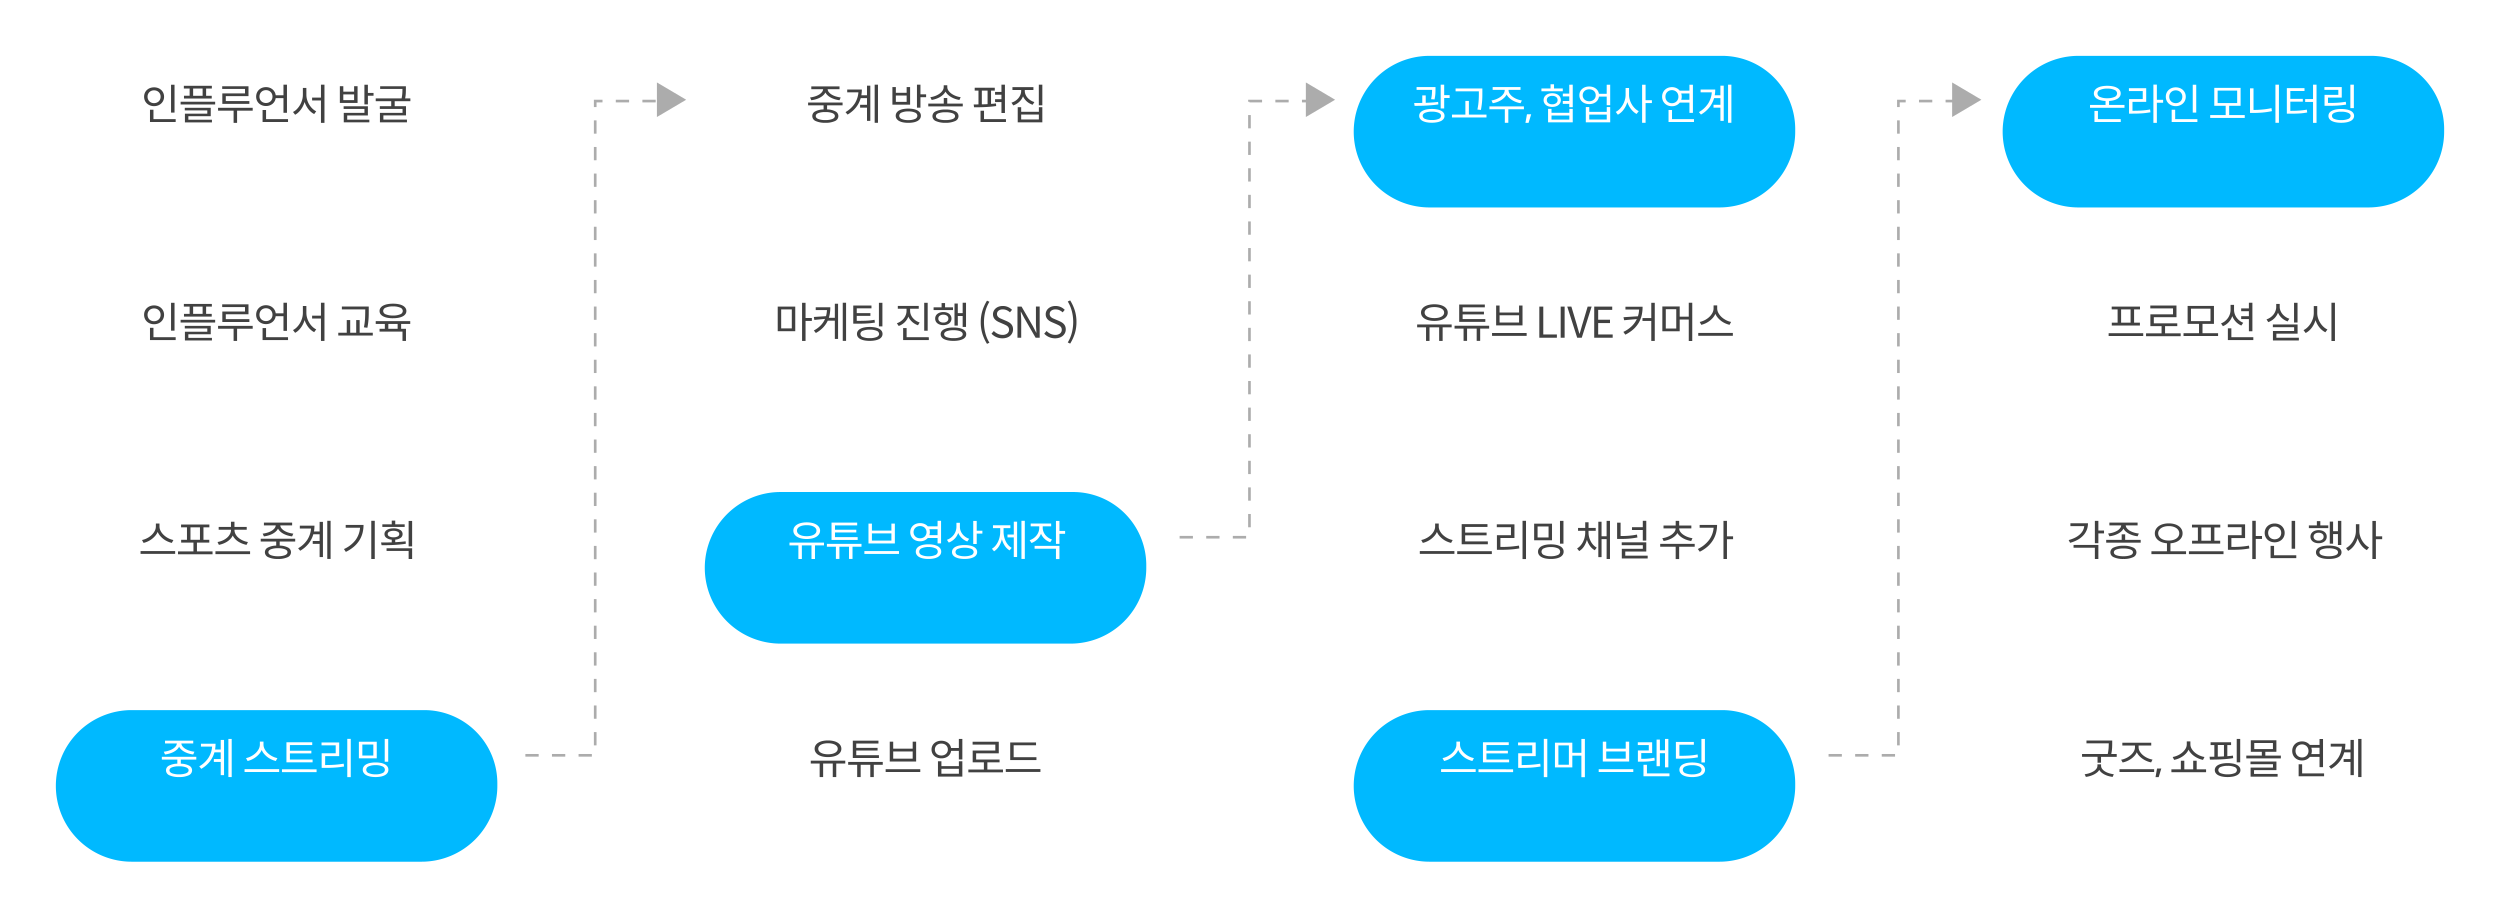 <svg xmlns="http://www.w3.org/2000/svg" xmlns:xlink="http://www.w3.org/1999/xlink" width="940" height="345" viewBox="0 0 940 345">
  <defs>
    <filter id="사각형_1552" x="0" y="0" width="208" height="99" filterUnits="userSpaceOnUse">
      <feOffset dy="12" input="SourceAlpha"/>
      <feGaussianBlur stdDeviation="7" result="blur"/>
      <feFlood flood-opacity="0.031"/>
      <feComposite operator="in" in2="blur"/>
      <feComposite in="SourceGraphic"/>
    </filter>
    <filter id="사각형_1553" x="0" y="82" width="208" height="99" filterUnits="userSpaceOnUse">
      <feOffset dy="12" input="SourceAlpha"/>
      <feGaussianBlur stdDeviation="7" result="blur-2"/>
      <feFlood flood-opacity="0.031"/>
      <feComposite operator="in" in2="blur-2"/>
      <feComposite in="SourceGraphic"/>
    </filter>
    <filter id="사각형_1554" x="0" y="164" width="208" height="99" filterUnits="userSpaceOnUse">
      <feOffset dy="12" input="SourceAlpha"/>
      <feGaussianBlur stdDeviation="7" result="blur-3"/>
      <feFlood flood-opacity="0.031"/>
      <feComposite operator="in" in2="blur-3"/>
      <feComposite in="SourceGraphic"/>
    </filter>
    <filter id="사각형_1555" x="0" y="246" width="208" height="99" filterUnits="userSpaceOnUse">
      <feOffset dy="12" input="SourceAlpha"/>
      <feGaussianBlur stdDeviation="7" result="blur-4"/>
      <feFlood flood-color="#00b9ff" flood-opacity="0.102"/>
      <feComposite operator="in" in2="blur-4"/>
      <feComposite in="SourceGraphic"/>
    </filter>
    <filter id="패스_2503" x="244" y="0" width="208" height="99" filterUnits="userSpaceOnUse">
      <feOffset dy="12" input="SourceAlpha"/>
      <feGaussianBlur stdDeviation="7" result="blur-5"/>
      <feFlood flood-opacity="0.031"/>
      <feComposite operator="in" in2="blur-5"/>
      <feComposite in="SourceGraphic"/>
    </filter>
    <filter id="패스_2504" x="244" y="82" width="208" height="99" filterUnits="userSpaceOnUse">
      <feOffset dy="12" input="SourceAlpha"/>
      <feGaussianBlur stdDeviation="7" result="blur-6"/>
      <feFlood flood-opacity="0.031"/>
      <feComposite operator="in" in2="blur-6"/>
      <feComposite in="SourceGraphic"/>
    </filter>
    <filter id="패스_2506" x="244" y="164" width="208" height="99" filterUnits="userSpaceOnUse">
      <feOffset dy="12" input="SourceAlpha"/>
      <feGaussianBlur stdDeviation="7" result="blur-7"/>
      <feFlood flood-opacity="0.031"/>
      <feComposite operator="in" in2="blur-7"/>
      <feComposite in="SourceGraphic"/>
    </filter>
    <filter id="패스_2509" x="244" y="246" width="208" height="99" filterUnits="userSpaceOnUse">
      <feOffset dy="12" input="SourceAlpha"/>
      <feGaussianBlur stdDeviation="7" result="blur-8"/>
      <feFlood flood-color="#969696" flood-opacity="0.09"/>
      <feComposite operator="in" in2="blur-8"/>
      <feComposite in="SourceGraphic"/>
    </filter>
    <filter id="패스_2515" x="488" y="0" width="208" height="99" filterUnits="userSpaceOnUse">
      <feOffset dy="12" input="SourceAlpha"/>
      <feGaussianBlur stdDeviation="7" result="blur-9"/>
      <feFlood flood-opacity="0.031"/>
      <feComposite operator="in" in2="blur-9"/>
      <feComposite in="SourceGraphic"/>
    </filter>
    <filter id="패스_2516" x="488" y="82" width="208" height="99" filterUnits="userSpaceOnUse">
      <feOffset dy="12" input="SourceAlpha"/>
      <feGaussianBlur stdDeviation="7" result="blur-10"/>
      <feFlood flood-opacity="0.031"/>
      <feComposite operator="in" in2="blur-10"/>
      <feComposite in="SourceGraphic"/>
    </filter>
    <filter id="패스_2511" x="488" y="164" width="208" height="99" filterUnits="userSpaceOnUse">
      <feOffset dy="12" input="SourceAlpha"/>
      <feGaussianBlur stdDeviation="7" result="blur-11"/>
      <feFlood flood-opacity="0.031"/>
      <feComposite operator="in" in2="blur-11"/>
      <feComposite in="SourceGraphic"/>
    </filter>
    <filter id="패스_2512" x="488" y="246" width="208" height="99" filterUnits="userSpaceOnUse">
      <feOffset dy="12" input="SourceAlpha"/>
      <feGaussianBlur stdDeviation="7" result="blur-12"/>
      <feFlood flood-color="#00b9ff" flood-opacity="0.102"/>
      <feComposite operator="in" in2="blur-12"/>
      <feComposite in="SourceGraphic"/>
    </filter>
    <filter id="패스_2519" x="732" y="0" width="208" height="99" filterUnits="userSpaceOnUse">
      <feOffset dy="12" input="SourceAlpha"/>
      <feGaussianBlur stdDeviation="7" result="blur-13"/>
      <feFlood flood-opacity="0.031"/>
      <feComposite operator="in" in2="blur-13"/>
      <feComposite in="SourceGraphic"/>
    </filter>
    <filter id="패스_2520" x="732" y="82" width="208" height="99" filterUnits="userSpaceOnUse">
      <feOffset dy="12" input="SourceAlpha"/>
      <feGaussianBlur stdDeviation="7" result="blur-14"/>
      <feFlood flood-opacity="0.031"/>
      <feComposite operator="in" in2="blur-14"/>
      <feComposite in="SourceGraphic"/>
    </filter>
    <filter id="패스_2521" x="732" y="164" width="208" height="99" filterUnits="userSpaceOnUse">
      <feOffset dy="12" input="SourceAlpha"/>
      <feGaussianBlur stdDeviation="7" result="blur-15"/>
      <feFlood flood-opacity="0.031"/>
      <feComposite operator="in" in2="blur-15"/>
      <feComposite in="SourceGraphic"/>
    </filter>
    <filter id="패스_2522" x="732" y="246" width="208" height="99" filterUnits="userSpaceOnUse">
      <feOffset dy="12" input="SourceAlpha"/>
      <feGaussianBlur stdDeviation="7" result="blur-16"/>
      <feFlood flood-color="#969696" flood-opacity="0.063"/>
      <feComposite operator="in" in2="blur-16"/>
      <feComposite in="SourceGraphic"/>
    </filter>
  </defs>
  <g id="img_3-3_mcnimg" transform="translate(-490 -14644)">
    <g id="그룹_4434" data-name="그룹 4434">
      <g transform="matrix(1, 0, 0, 1, 490, 14644)" filter="url(#사각형_1552)">
        <path id="사각형_1552-2" data-name="사각형 1552" d="M28.5,0H138.483A27.517,27.517,0,0,1,166,27.517V28.5A28.5,28.5,0,0,1,137.5,57H28.5A28.5,28.5,0,0,1,0,28.5v0A28.5,28.5,0,0,1,28.5,0Z" transform="translate(21 9)" fill="#fff"/>
      </g>
      <g transform="matrix(1, 0, 0, 1, 490, 14644)" filter="url(#사각형_1553)">
        <path id="사각형_1553-2" data-name="사각형 1553" d="M28.5,0H138.483A27.517,27.517,0,0,1,166,27.517V28.5A28.5,28.5,0,0,1,137.5,57H28.5A28.5,28.5,0,0,1,0,28.5v0A28.5,28.5,0,0,1,28.5,0Z" transform="translate(21 91)" fill="#fff"/>
      </g>
      <g transform="matrix(1, 0, 0, 1, 490, 14644)" filter="url(#사각형_1554)">
        <path id="사각형_1554-2" data-name="사각형 1554" d="M28.5,0H138.483A27.517,27.517,0,0,1,166,27.517V28.5A28.5,28.5,0,0,1,137.5,57H28.5A28.5,28.5,0,0,1,0,28.5v0A28.5,28.5,0,0,1,28.5,0Z" transform="translate(21 173)" fill="#fff"/>
      </g>
      <g transform="matrix(1, 0, 0, 1, 490, 14644)" filter="url(#사각형_1555)">
        <path id="사각형_1555-2" data-name="사각형 1555" d="M28.5,0H138.483A27.517,27.517,0,0,1,166,27.517V28.5A28.5,28.5,0,0,1,137.5,57H28.5A28.5,28.5,0,0,1,0,28.5v0A28.5,28.5,0,0,1,28.5,0Z" transform="translate(21 255)" fill="#00b9ff"/>
      </g>
      <path id="패스_2499" data-name="패스 2499" d="M12.624-2.672H11.312v-10.48h1.312ZM2.48-8.64a2.552,2.552,0,0,0,.183.976,2.256,2.256,0,0,0,.51.768,2.3,2.3,0,0,0,.773.5,2.629,2.629,0,0,0,.973.176A2.693,2.693,0,0,0,5.9-6.4a2.364,2.364,0,0,0,.79-.5,2.2,2.2,0,0,0,.518-.768,2.552,2.552,0,0,0,.183-.976,2.433,2.433,0,0,0-.183-.96,2.238,2.238,0,0,0-.518-.752,2.364,2.364,0,0,0-.79-.5,2.694,2.694,0,0,0-.981-.176,2.629,2.629,0,0,0-.973.176,2.3,2.3,0,0,0-.773.5,2.3,2.3,0,0,0-.51.752A2.433,2.433,0,0,0,2.48-8.64Zm6.208,0A3.48,3.48,0,0,1,8.4-7.208a3.419,3.419,0,0,1-.794,1.12,3.629,3.629,0,0,1-1.194.736,4.135,4.135,0,0,1-1.491.264,4.072,4.072,0,0,1-1.483-.264A3.646,3.646,0,0,1,2.25-6.088a3.322,3.322,0,0,1-.786-1.12A3.566,3.566,0,0,1,1.184-8.64a3.525,3.525,0,0,1,.281-1.416,3.322,3.322,0,0,1,.786-1.12A3.539,3.539,0,0,1,3.437-11.9,4.185,4.185,0,0,1,4.92-12.16a4.25,4.25,0,0,1,1.491.256,3.524,3.524,0,0,1,1.194.728,3.419,3.419,0,0,1,.794,1.12A3.441,3.441,0,0,1,8.688-8.64ZM13.056-.208V.864H3.392V-3.744H4.7V-.208Zm10.128-11.5H19.616v2.72h3.568Zm-4.88,0H16.128v-1.024H26.656v1.024H24.5v2.72h2.112v1.024H16.176V-8.992H18.3ZM17.824.032h8.864v.992H16.528v-3.28h8.416V-3.488H16.48v-.976h9.76v3.152H17.824ZM27.9-6.752v1.024H14.912V-6.752Zm11.216-4.8H30.544v-1.024h9.888v3.728H31.9v1.84h8.864v1.072H30.592V-9.872H39.12Zm2.9,8.16H36.144V1.2H34.832V-3.392h-5.84V-4.464H42.016ZM44.56-8.664a2.5,2.5,0,0,0,.184.971,2.2,2.2,0,0,0,.512.754,2.369,2.369,0,0,0,.776.49,2.638,2.638,0,0,0,.976.177,2.638,2.638,0,0,0,.976-.177,2.369,2.369,0,0,0,.776-.49,2.2,2.2,0,0,0,.512-.754,2.5,2.5,0,0,0,.184-.971,2.56,2.56,0,0,0-.184-.979,2.35,2.35,0,0,0-.512-.778,2.244,2.244,0,0,0-.776-.506,2.638,2.638,0,0,0-.976-.177,2.638,2.638,0,0,0-.976.177,2.244,2.244,0,0,0-.776.506,2.35,2.35,0,0,0-.512.778A2.56,2.56,0,0,0,44.56-8.664Zm6.1.552A3.446,3.446,0,0,1,50.248-6.9a3.308,3.308,0,0,1-.792.944,3.579,3.579,0,0,1-1.1.608,4.081,4.081,0,0,1-1.344.216A4,4,0,0,1,45.536-5.4a3.636,3.636,0,0,1-1.168-.726,3.264,3.264,0,0,1-.776-1.118,3.574,3.574,0,0,1-.28-1.421,3.615,3.615,0,0,1,.28-1.437,3.436,3.436,0,0,1,.776-1.133,3.5,3.5,0,0,1,1.168-.742,4,4,0,0,1,1.472-.263,4.036,4.036,0,0,1,1.352.223,3.514,3.514,0,0,1,1.112.629,3.471,3.471,0,0,1,.792.963,3.514,3.514,0,0,1,.408,1.242h2.912v-3.984H54.9V-2.592H53.584v-5.52Zm4.64,7.9V.864H45.728V-3.648H47.04v3.44Zm6.9-9.152a6.625,6.625,0,0,0,.288,1.928,7.771,7.771,0,0,0,.792,1.784,7.293,7.293,0,0,0,1.176,1.48A5.4,5.4,0,0,0,65.9-3.152l-.768,1.04a5.908,5.908,0,0,1-1.16-.768,6.771,6.771,0,0,1-1.008-1.056,9.214,9.214,0,0,1-.824-1.28,8.572,8.572,0,0,1-.608-1.44,9.779,9.779,0,0,1-.6,1.528,8.833,8.833,0,0,1-.816,1.344,7.694,7.694,0,0,1-1,1.112,5.538,5.538,0,0,1-1.152.816l-.8-1.04a5.288,5.288,0,0,0,1.456-1.072A7.922,7.922,0,0,0,59.8-5.52a8.21,8.21,0,0,0,.792-1.856A7.086,7.086,0,0,0,60.88-9.36v-2.576h1.312Zm6.8-3.808V1.2H67.68V-7.232H64.352V-8.3H67.68v-4.864ZM80.144-9.5H76.08V-7.36h4.064Zm1.3,3.2H74.784v-6.288h1.3v2.064h4.064v-2.064h1.3ZM77.552-.016h8.32V1.008H76.256V-2.56h7.776V-4.032H76.208V-5.056h9.12v3.472H77.552Zm9.9-10.048v1.072H85.328v3.248H84.016v-7.392h1.312v3.072Zm7.952,3.12v1.872h4.256v3.456H91.152V-.032h8.864V.992H89.856V-2.56h8.5V-4.048H89.808V-5.072H94.1V-6.944H88.272V-8H98a15.186,15.186,0,0,0,.272-2q.048-.848.048-1.552H89.936v-1.024h9.68v.893q0,.717-.032,1.626A13.269,13.269,0,0,1,99.327-8H101.3v1.056Z" transform="translate(543 14689)" fill="#414141"/>
      <path id="패스_2500" data-name="패스 2500" d="M12.624-2.672H11.312v-10.48h1.312ZM2.48-8.64a2.552,2.552,0,0,0,.183.976,2.256,2.256,0,0,0,.51.768,2.3,2.3,0,0,0,.773.5,2.629,2.629,0,0,0,.973.176A2.693,2.693,0,0,0,5.9-6.4a2.364,2.364,0,0,0,.79-.5,2.2,2.2,0,0,0,.518-.768,2.552,2.552,0,0,0,.183-.976,2.433,2.433,0,0,0-.183-.96,2.238,2.238,0,0,0-.518-.752,2.364,2.364,0,0,0-.79-.5,2.694,2.694,0,0,0-.981-.176,2.629,2.629,0,0,0-.973.176,2.3,2.3,0,0,0-.773.5,2.3,2.3,0,0,0-.51.752A2.433,2.433,0,0,0,2.48-8.64Zm6.208,0A3.48,3.48,0,0,1,8.4-7.208a3.419,3.419,0,0,1-.794,1.12,3.629,3.629,0,0,1-1.194.736,4.135,4.135,0,0,1-1.491.264,4.072,4.072,0,0,1-1.483-.264A3.646,3.646,0,0,1,2.25-6.088a3.322,3.322,0,0,1-.786-1.12A3.566,3.566,0,0,1,1.184-8.64a3.525,3.525,0,0,1,.281-1.416,3.322,3.322,0,0,1,.786-1.12A3.539,3.539,0,0,1,3.437-11.9,4.185,4.185,0,0,1,4.92-12.16a4.25,4.25,0,0,1,1.491.256,3.524,3.524,0,0,1,1.194.728,3.419,3.419,0,0,1,.794,1.12A3.441,3.441,0,0,1,8.688-8.64ZM13.056-.208V.864H3.392V-3.744H4.7V-.208Zm10.128-11.5H19.616v2.72h3.568Zm-4.88,0H16.128v-1.024H26.656v1.024H24.5v2.72h2.112v1.024H16.176V-8.992H18.3ZM17.824.032h8.864v.992H16.528v-3.28h8.416V-3.488H16.48v-.976h9.76v3.152H17.824ZM27.9-6.752v1.024H14.912V-6.752Zm11.216-4.8H30.544v-1.024h9.888v3.728H31.9v1.84h8.864v1.072H30.592V-9.872H39.12Zm2.9,8.16H36.144V1.2H34.832V-3.392h-5.84V-4.464H42.016ZM44.56-8.664a2.5,2.5,0,0,0,.184.971,2.2,2.2,0,0,0,.512.754,2.369,2.369,0,0,0,.776.49,2.638,2.638,0,0,0,.976.177,2.638,2.638,0,0,0,.976-.177,2.369,2.369,0,0,0,.776-.49,2.2,2.2,0,0,0,.512-.754,2.5,2.5,0,0,0,.184-.971,2.56,2.56,0,0,0-.184-.979,2.35,2.35,0,0,0-.512-.778,2.244,2.244,0,0,0-.776-.506,2.638,2.638,0,0,0-.976-.177,2.638,2.638,0,0,0-.976.177,2.244,2.244,0,0,0-.776.506,2.35,2.35,0,0,0-.512.778A2.56,2.56,0,0,0,44.56-8.664Zm6.1.552A3.446,3.446,0,0,1,50.248-6.9a3.308,3.308,0,0,1-.792.944,3.579,3.579,0,0,1-1.1.608,4.081,4.081,0,0,1-1.344.216A4,4,0,0,1,45.536-5.4a3.636,3.636,0,0,1-1.168-.726,3.264,3.264,0,0,1-.776-1.118,3.574,3.574,0,0,1-.28-1.421,3.615,3.615,0,0,1,.28-1.437,3.436,3.436,0,0,1,.776-1.133,3.5,3.5,0,0,1,1.168-.742,4,4,0,0,1,1.472-.263,4.036,4.036,0,0,1,1.352.223,3.514,3.514,0,0,1,1.112.629,3.471,3.471,0,0,1,.792.963,3.514,3.514,0,0,1,.408,1.242h2.912v-3.984H54.9V-2.592H53.584v-5.52Zm4.64,7.9V.864H45.728V-3.648H47.04v3.44Zm6.9-9.152a6.625,6.625,0,0,0,.288,1.928,7.771,7.771,0,0,0,.792,1.784,7.293,7.293,0,0,0,1.176,1.48A5.4,5.4,0,0,0,65.9-3.152l-.768,1.04a5.908,5.908,0,0,1-1.16-.768,6.771,6.771,0,0,1-1.008-1.056,9.214,9.214,0,0,1-.824-1.28,8.572,8.572,0,0,1-.608-1.44,9.779,9.779,0,0,1-.6,1.528,8.833,8.833,0,0,1-.816,1.344,7.694,7.694,0,0,1-1,1.112,5.538,5.538,0,0,1-1.152.816l-.8-1.04a5.288,5.288,0,0,0,1.456-1.072A7.922,7.922,0,0,0,59.8-5.52a8.21,8.21,0,0,0,.792-1.856A7.086,7.086,0,0,0,60.88-9.36v-2.576h1.312Zm6.8-3.808V1.2H67.68V-7.232H64.352V-8.3H67.68v-4.864Zm15.344,2.512h-8.8v-1.072H85.648v1.584q0,.688-.008,1.392t-.056,1.48q-.048.776-.152,1.64t-.3,1.872l-1.3-.16a23.786,23.786,0,0,0,.432-3.408q.064-1.488.064-2.816ZM87.168-1.9V-.832H74.192V-1.9h3.184V-6.656h1.3V-1.9h2.256V-6.656h1.3V-1.9Zm7.592-9.888a6.665,6.665,0,0,0-2.7.448,1.4,1.4,0,0,0-.99,1.264,1.4,1.4,0,0,0,.99,1.264,6.665,6.665,0,0,0,2.7.448,6.665,6.665,0,0,0,2.7-.448,1.4,1.4,0,0,0,.99-1.264,1.4,1.4,0,0,0-.99-1.264A6.665,6.665,0,0,0,94.76-11.792Zm-.008,4.448a10.891,10.891,0,0,1-2.088-.183,5.7,5.7,0,0,1-1.592-.534,2.825,2.825,0,0,1-1.008-.854,1.966,1.966,0,0,1-.352-1.157,1.977,1.977,0,0,1,.352-1.149,2.86,2.86,0,0,1,1.008-.869,5.529,5.529,0,0,1,1.592-.542,10.892,10.892,0,0,1,2.088-.184,10.86,10.86,0,0,1,2.1.184,5.53,5.53,0,0,1,1.584.542,2.86,2.86,0,0,1,1.008.869,1.977,1.977,0,0,1,.352,1.149,1.966,1.966,0,0,1-.352,1.157,2.825,2.825,0,0,1-1.008.854,5.7,5.7,0,0,1-1.584.534A10.86,10.86,0,0,1,94.752-7.344ZM96.512-5.2h-3.5v1.824h3.5Zm1.312,0v1.824h1.824V1.2H98.336V-2.32H89.712V-3.376H91.7V-5.2H88.272V-6.256h12.976V-5.2Z" transform="translate(543 14771)" fill="#414141"/>
      <path id="패스_2501" data-name="패스 2501" d="M12.608-4.864a8.75,8.75,0,0,1-1.624-.56,7.879,7.879,0,0,1-1.512-.9A8.242,8.242,0,0,1,8.194-7.536a5.5,5.5,0,0,1-.906-1.472,5.589,5.589,0,0,1-.906,1.456A8.242,8.242,0,0,1,5.1-6.344a8.314,8.314,0,0,1-1.5.912,8.221,8.221,0,0,1-1.616.568L1.392-5.952a7.358,7.358,0,0,0,1.872-.664A7.511,7.511,0,0,0,4.936-7.768,5.9,5.9,0,0,0,6.144-9.3a3.62,3.62,0,0,0,.464-1.76v-1.1h1.36v1.1A3.62,3.62,0,0,0,8.432-9.3,5.9,5.9,0,0,0,9.64-7.768a7.648,7.648,0,0,0,1.68,1.16,6.876,6.876,0,0,0,1.88.656Zm1.248,3.056V-.736H.848V-1.808Zm5.76-4.224h3.568v-4.7H19.616Zm8.3,4.352V-.608H14.928V-1.68h5.808v-3.3H16.112V-6.032H18.3v-4.7H16.08v-1.056H26.72v1.056H24.5v4.7h2.192v1.056h-4.64v3.3ZM29.792-5.2a7.977,7.977,0,0,0,1.944-.592,6.656,6.656,0,0,0,1.616-1.016,4.65,4.65,0,0,0,1.1-1.36,3.468,3.468,0,0,0,.4-1.64H30.224v-1.056h4.624v-1.952H36.16v1.952h4.608v1.056H36.16a3.468,3.468,0,0,0,.4,1.64,4.65,4.65,0,0,0,1.1,1.36,6.708,6.708,0,0,0,1.608,1.016,7.829,7.829,0,0,0,1.952.592l-.528,1.072a10.022,10.022,0,0,1-1.64-.488,8.3,8.3,0,0,1-1.472-.752A6.143,6.143,0,0,1,36.37-6.384a5.251,5.251,0,0,1-.858-1.264,5.133,5.133,0,0,1-.866,1.264,6.353,6.353,0,0,1-1.214,1.016,8.3,8.3,0,0,1-1.472.752,9.9,9.9,0,0,1-1.656.488Zm12.24,3.472V-.656H29.008V-1.728Zm4.736-6.624a10.069,10.069,0,0,0,1.816-.384,6.955,6.955,0,0,0,1.544-.68,4.092,4.092,0,0,0,1.088-.928,2.02,2.02,0,0,0,.464-1.112H47.232v-1.056H57.84v1.056H53.376a2.02,2.02,0,0,0,.464,1.112,4.092,4.092,0,0,0,1.088.928,6.955,6.955,0,0,0,1.544.68,10.069,10.069,0,0,0,1.816.384l-.464,1.04a10.5,10.5,0,0,1-1.7-.36,8.459,8.459,0,0,1-1.52-.616,5.779,5.779,0,0,1-1.232-.864,3.927,3.927,0,0,1-.84-1.088A3.672,3.672,0,0,1,51.7-9.152a5.779,5.779,0,0,1-1.232.864,8.385,8.385,0,0,1-1.528.616,10.721,10.721,0,0,1-1.712.36ZM56.1-1.368q0-.716-.946-1.106a7.161,7.161,0,0,0-2.646-.39,7.161,7.161,0,0,0-2.646.39q-.946.39-.946,1.106t.946,1.114a7.03,7.03,0,0,0,2.646.4,7.03,7.03,0,0,0,2.646-.4Q56.1-.652,56.1-1.368ZM53.168-5.392v1.536A7.007,7.007,0,0,1,56.3-3.12a1.958,1.958,0,0,1,1.112,1.76A2.034,2.034,0,0,1,56.114.52a8.157,8.157,0,0,1-3.594.648A8.266,8.266,0,0,1,48.91.52,2.034,2.034,0,0,1,47.6-1.36a1.956,1.956,0,0,1,1.12-1.76,7.064,7.064,0,0,1,3.136-.736V-5.392H46.032V-6.448h12.96v1.056Zm15.008-7.392h1.248V.448H68.176v-4.96H65.584V-5.584h2.592V-8.112H65.808a10.146,10.146,0,0,1-1.7,3.4,11.079,11.079,0,0,1-3.24,2.792L60.1-2.848A10.076,10.076,0,0,0,63.6-6.12a9.078,9.078,0,0,0,1.344-4.152H60.736v-1.072h5.5a12.318,12.318,0,0,1-.192,2.176h2.128Zm4.128-.384V1.168H71.056V-13.168Zm12.384,1.552a12.024,12.024,0,0,1-.371,3,9.926,9.926,0,0,1-1.168,2.744,10.481,10.481,0,0,1-2.06,2.4,14,14,0,0,1-3.056,1.984l-.7-1.072A11.145,11.145,0,0,0,81.7-5.968a8.906,8.906,0,0,0,1.68-4.592H77.984v-1.056Zm4.224-1.552V1.184H87.6V-13.168Zm11.248,2.3h-8.4v-.992H95.3v-1.392h1.312v1.392h3.552ZM93.776-8.192a.991.991,0,0,0,.594.888,3.253,3.253,0,0,0,1.574.328,3.284,3.284,0,0,0,1.6-.328.992.992,0,0,0,.586-.888.992.992,0,0,0-.586-.888,3.284,3.284,0,0,0-1.6-.328,3.253,3.253,0,0,0-1.574.328A.991.991,0,0,0,93.776-8.192Zm6.816,3.64q-1.168.189-2.376.3t-2.384.166q-1.176.055-2.288.071T91.472-4L91.28-5.024q.912,0,1.928-.008t2.088-.04V-6.08a3.9,3.9,0,0,1-2-.688,1.718,1.718,0,0,1-.736-1.424,1.626,1.626,0,0,1,.248-.888,2.183,2.183,0,0,1,.688-.672,3.524,3.524,0,0,1,1.064-.432,5.889,5.889,0,0,1,1.392-.152,4.707,4.707,0,0,1,2.488.576,1.765,1.765,0,0,1,.936,1.568,1.706,1.706,0,0,1-.744,1.432,4.023,4.023,0,0,1-2.024.68v.944q1.008-.048,1.984-.128t1.92-.208ZM93.344-2.864h9.616V1.184h-1.312V-1.84h-8.3Zm9.616-10.272v9.584h-1.312v-9.584Z" transform="translate(542 14853)" fill="#414141"/>
      <path id="패스_2502" data-name="패스 2502" d="M1.584-8.352A10.069,10.069,0,0,0,3.4-8.736a6.955,6.955,0,0,0,1.544-.68,4.092,4.092,0,0,0,1.088-.928A2.02,2.02,0,0,0,6.5-11.456H2.048v-1.056H12.656v1.056H8.192a2.02,2.02,0,0,0,.464,1.112,4.092,4.092,0,0,0,1.088.928,6.955,6.955,0,0,0,1.544.68,10.069,10.069,0,0,0,1.816.384l-.464,1.04a10.5,10.5,0,0,1-1.7-.36,8.459,8.459,0,0,1-1.52-.616,5.779,5.779,0,0,1-1.232-.864,3.927,3.927,0,0,1-.84-1.088A3.672,3.672,0,0,1,6.52-9.152a5.779,5.779,0,0,1-1.232.864,8.385,8.385,0,0,1-1.528.616,10.721,10.721,0,0,1-1.712.36Zm9.328,6.984q0-.716-.946-1.106a7.161,7.161,0,0,0-2.646-.39,7.161,7.161,0,0,0-2.646.39q-.946.39-.946,1.106T4.674-.254a7.03,7.03,0,0,0,2.646.4,7.03,7.03,0,0,0,2.646-.4Q10.912-.652,10.912-1.368ZM7.984-5.392v1.536a7.007,7.007,0,0,1,3.128.736,1.958,1.958,0,0,1,1.112,1.76A2.034,2.034,0,0,1,10.93.52a8.157,8.157,0,0,1-3.594.648A8.266,8.266,0,0,1,3.726.52a2.034,2.034,0,0,1-1.31-1.88,1.956,1.956,0,0,1,1.12-1.76,7.064,7.064,0,0,1,3.136-.736V-5.392H.848V-6.448h12.96v1.056Zm15.008-7.392H24.24V.448H22.992v-4.96H20.4V-5.584h2.592V-8.112H20.624a10.146,10.146,0,0,1-1.7,3.4A11.079,11.079,0,0,1,15.68-1.92l-.768-.928a10.076,10.076,0,0,0,3.5-3.272,9.078,9.078,0,0,0,1.344-4.152H15.552v-1.072h5.5a12.318,12.318,0,0,1-.192,2.176h2.128Zm4.128-.384V1.168H25.872V-13.168Zm16.592,8.3a8.75,8.75,0,0,1-1.624-.56,7.879,7.879,0,0,1-1.512-.9A8.242,8.242,0,0,1,39.3-7.536a5.5,5.5,0,0,1-.906-1.472,5.589,5.589,0,0,1-.906,1.456,8.242,8.242,0,0,1-1.278,1.208,8.314,8.314,0,0,1-1.5.912,8.221,8.221,0,0,1-1.616.568L32.5-5.952a7.358,7.358,0,0,0,1.872-.664A7.511,7.511,0,0,0,36.04-7.768,5.9,5.9,0,0,0,37.248-9.3a3.62,3.62,0,0,0,.464-1.76v-1.1h1.36v1.1a3.62,3.62,0,0,0,.464,1.76,5.9,5.9,0,0,0,1.208,1.528,7.648,7.648,0,0,0,1.68,1.16,6.876,6.876,0,0,0,1.88.656ZM44.96-1.808V-.736H31.952V-1.808Zm12.576-2.56H47.7V-11.92h9.7v1.056H49.008v2.128h8.064v1.024H49.008v2.288h8.528Zm1.5,2.624V-.672H46.016V-1.744Zm3.216-1.6q.88,0,1.728-.024t1.7-.08q.848-.056,1.728-.16t1.824-.248l.128,1.064q-.976.158-1.88.26T65.7-2.375q-.88.055-1.76.079t-1.808.024H60.944v-5.5h5.28v-2.992H60.9V-11.84h6.64V-6.7h-5.28Zm9.632-9.84V1.2H70.576V-13.184Zm9.776,1.072v6.256h-6.72v-6.256ZM76.24-11.056v4.144h4.128v-4.144Zm9.728-2.1v8.576H84.656v-8.576ZM81.232-4.32a9.88,9.88,0,0,1,1.992.183,5.241,5.241,0,0,1,1.512.535,2.709,2.709,0,0,1,.96.862,2.07,2.07,0,0,1,.336,1.165A2.07,2.07,0,0,1,85.7-.412a2.709,2.709,0,0,1-.96.862,5.241,5.241,0,0,1-1.512.535,9.88,9.88,0,0,1-1.992.184A10.09,10.09,0,0,1,79.216.985,5.24,5.24,0,0,1,77.7.45a2.709,2.709,0,0,1-.96-.862A2.07,2.07,0,0,1,76.4-1.576a2.07,2.07,0,0,1,.336-1.165A2.709,2.709,0,0,1,77.7-3.6a5.24,5.24,0,0,1,1.52-.535A10.09,10.09,0,0,1,81.232-4.32Zm0,1.024a6.068,6.068,0,0,0-2.584.45,1.394,1.394,0,0,0-.936,1.27,1.394,1.394,0,0,0,.936,1.27,6.068,6.068,0,0,0,2.584.45,5.965,5.965,0,0,0,2.56-.45,1.393,1.393,0,0,0,.928-1.27,1.393,1.393,0,0,0-.928-1.27A5.965,5.965,0,0,0,81.232-3.3Z" transform="translate(550 14935)" fill="#fff"/>
    </g>
    <g transform="matrix(1, 0, 0, 1, 490, 14644)" filter="url(#패스_2503)">
      <path id="패스_2503-2" data-name="패스 2503" d="M28.5,0H138.483A27.517,27.517,0,0,1,166,27.517V28.5A28.5,28.5,0,0,1,137.5,57H28.5a28.5,28.5,0,0,1,0-57Z" transform="translate(265 9)" fill="#fff"/>
    </g>
    <g transform="matrix(1, 0, 0, 1, 490, 14644)" filter="url(#패스_2504)">
      <path id="패스_2504-2" data-name="패스 2504" d="M28.5,0H138.483A27.517,27.517,0,0,1,166,27.517V28.5A28.5,28.5,0,0,1,137.5,57H28.5a28.5,28.5,0,0,1,0-57Z" transform="translate(265 91)" fill="#fff"/>
    </g>
    <g transform="matrix(1, 0, 0, 1, 490, 14644)" filter="url(#패스_2506)">
      <path id="패스_2506-2" data-name="패스 2506" d="M28.5,0H138.483A27.517,27.517,0,0,1,166,27.517V28.5A28.5,28.5,0,0,1,137.5,57H28.5a28.5,28.5,0,0,1,0-57Z" transform="translate(265 173)" fill="#00b9ff"/>
    </g>
    <g transform="matrix(1, 0, 0, 1, 490, 14644)" filter="url(#패스_2509)">
      <path id="패스_2509-2" data-name="패스 2509" d="M28.5,0H138.483A27.517,27.517,0,0,1,166,27.517V28.5A28.5,28.5,0,0,1,137.5,57H28.5a28.5,28.5,0,0,1,0-57Z" transform="translate(265 255)" fill="#fff"/>
    </g>
    <path id="패스_2505" data-name="패스 2505" d="M1.584-8.352A10.069,10.069,0,0,0,3.4-8.736a6.955,6.955,0,0,0,1.544-.68,4.092,4.092,0,0,0,1.088-.928A2.02,2.02,0,0,0,6.5-11.456H2.048v-1.056H12.656v1.056H8.192a2.02,2.02,0,0,0,.464,1.112,4.092,4.092,0,0,0,1.088.928,6.955,6.955,0,0,0,1.544.68,10.069,10.069,0,0,0,1.816.384l-.464,1.04a10.5,10.5,0,0,1-1.7-.36,8.459,8.459,0,0,1-1.52-.616,5.779,5.779,0,0,1-1.232-.864,3.927,3.927,0,0,1-.84-1.088A3.672,3.672,0,0,1,6.52-9.152a5.779,5.779,0,0,1-1.232.864,8.385,8.385,0,0,1-1.528.616,10.721,10.721,0,0,1-1.712.36Zm9.328,6.984q0-.716-.946-1.106a7.161,7.161,0,0,0-2.646-.39,7.161,7.161,0,0,0-2.646.39q-.946.39-.946,1.106T4.674-.254a7.03,7.03,0,0,0,2.646.4,7.03,7.03,0,0,0,2.646-.4Q10.912-.652,10.912-1.368ZM7.984-5.392v1.536a7.007,7.007,0,0,1,3.128.736,1.958,1.958,0,0,1,1.112,1.76A2.034,2.034,0,0,1,10.93.52a8.157,8.157,0,0,1-3.594.648A8.266,8.266,0,0,1,3.726.52a2.034,2.034,0,0,1-1.31-1.88,1.956,1.956,0,0,1,1.12-1.76,7.064,7.064,0,0,1,3.136-.736V-5.392H.848V-6.448h12.96v1.056Zm15.008-7.392H24.24V.448H22.992v-4.96H20.4V-5.584h2.592V-8.112H20.624a10.146,10.146,0,0,1-1.7,3.4A11.079,11.079,0,0,1,15.68-1.92l-.768-.928a10.076,10.076,0,0,0,3.5-3.272,9.078,9.078,0,0,0,1.344-4.152H15.552v-1.072h5.5a12.318,12.318,0,0,1-.192,2.176h2.128Zm4.128-.384V1.168H25.872V-13.168ZM37.9-9.072H33.84V-6.7H37.9Zm1.3,3.424H32.544v-6.608h1.3v2.16H37.9v-2.16h1.3ZM38.528.16a5.892,5.892,0,0,0,2.5-.434,1.334,1.334,0,0,0,.9-1.206,1.319,1.319,0,0,0-.9-1.2,5.99,5.99,0,0,0-2.5-.426,6.038,6.038,0,0,0-2.52.426,1.319,1.319,0,0,0-.9,1.2,1.334,1.334,0,0,0,.9,1.206A5.939,5.939,0,0,0,38.528.16Zm0-4.32a9.948,9.948,0,0,1,1.96.176,5.124,5.124,0,0,1,1.488.52,2.651,2.651,0,0,1,.944.84,2.012,2.012,0,0,1,.328,1.136A2.012,2.012,0,0,1,42.92-.352a2.651,2.651,0,0,1-.944.84,5.124,5.124,0,0,1-1.488.52,9.948,9.948,0,0,1-1.96.176,10.04,10.04,0,0,1-1.976-.176,5.124,5.124,0,0,1-1.488-.52,2.651,2.651,0,0,1-.944-.84,2.012,2.012,0,0,1-.328-1.136,2.012,2.012,0,0,1,.328-1.136,2.651,2.651,0,0,1,.944-.84,5.124,5.124,0,0,1,1.488-.52A10.04,10.04,0,0,1,38.528-4.16Zm6.688-5.376v1.072H43.088v3.936H41.776v-8.624h1.312v3.616ZM57.728-7.408a10.632,10.632,0,0,1-1.608-.416A8.3,8.3,0,0,1,54.64-8.5a6.74,6.74,0,0,1-1.24-.92,4.623,4.623,0,0,1-.888-1.128,4.717,4.717,0,0,1-.88,1.128A6.506,6.506,0,0,1,50.4-8.5a8.3,8.3,0,0,1-1.48.672,10.632,10.632,0,0,1-1.608.416l-.5-1.04a8.052,8.052,0,0,0,1.864-.48,7.1,7.1,0,0,0,1.608-.864,4.519,4.519,0,0,0,1.128-1.152,2.42,2.42,0,0,0,.424-1.36v-.64h1.344v.64a2.42,2.42,0,0,0,.424,1.36,4.469,4.469,0,0,0,1.136,1.152,7.273,7.273,0,0,0,1.616.864,8.052,8.052,0,0,0,1.864.48ZM52.5.144A7.428,7.428,0,0,0,55.158-.23Q56.1-.6,56.1-1.32t-.938-1.09A7.428,7.428,0,0,0,52.5-2.784a7.428,7.428,0,0,0-2.654.374q-.938.374-.938,1.09T49.85-.23A7.428,7.428,0,0,0,52.5.144Zm0-3.952a8.277,8.277,0,0,1,3.6.642,2.006,2.006,0,0,1,1.3,1.846,2.006,2.006,0,0,1-1.3,1.846,8.277,8.277,0,0,1-3.6.642A8.277,8.277,0,0,1,48.9.526,2.006,2.006,0,0,1,47.6-1.32a2.006,2.006,0,0,1,1.3-1.846A8.277,8.277,0,0,1,52.5-3.808Zm6.5-2.24v1.056H46.032V-6.048h5.824V-8.16h1.312v2.112Zm14.544-.576h-2.4V-7.7h2.4v-1.68h-2.4v-1.056h2.4v-2.72h1.312V-2.5H73.552Zm-7.376.864,1.072-.032q.544-.016,1.088-.048v-5.1h-2.16Zm5.392.624q-1.04.16-2.136.256t-2.184.144q-1.088.048-2.112.064t-1.888.016L63.1-5.728h.872q.456,0,.936-.016v-5.2H63.488V-12H71.04v1.056H69.632v5.008q.476-.032.944-.072t.912-.1Zm3.68,4.928V.864H65.68V-3.36h1.312V-.208ZM85.281-5.616A6.129,6.129,0,0,1,83.094-6.84a5.523,5.523,0,0,1-1.437-1.944A5.618,5.618,0,0,1,80.233-6.7,6.254,6.254,0,0,1,77.984-5.36L77.312-6.4A5.79,5.79,0,0,0,78.8-7.1a5.141,5.141,0,0,0,1.152-1.04,4.693,4.693,0,0,0,.744-1.28,3.942,3.942,0,0,0,.264-1.424v-.32H77.68V-12.24h7.888v1.072H82.32v.32a3.624,3.624,0,0,0,.263,1.36,4.254,4.254,0,0,0,.741,1.208,5.4,5.4,0,0,0,1.139.984,5.6,5.6,0,0,0,1.458.672Zm2.335,3.68H80.96V-.08h6.656Zm0-2.768h1.3v5.7H79.664V-4.7h1.3V-2.96h6.656Zm1.3-8.464v7.776H87.6v-7.776Z" transform="translate(793 14689)" fill="#414141"/>
    <path id="패스_2507" data-name="패스 2507" d="M2.72-3.52h4v-7.152h-4Zm-1.3-8.208H8.016v9.264H1.424ZM14.256-6.336H11.888v7.52H10.576V-13.152h1.312V-7.44h2.368ZM22.9-12.8h1.216V.448H22.9v-6.88H20.24a9.727,9.727,0,0,1-1.68,2.5,10.925,10.925,0,0,1-2.8,2.136l-.752-.944a10.2,10.2,0,0,0,2.664-2A8.111,8.111,0,0,0,19.216-7.1l-4.032.4-.176-1.12,4.56-.3a9.267,9.267,0,0,0,.248-1.128q.088-.568.12-1.16H15.712v-1.056H21.2a15.8,15.8,0,0,1-.128,2.008A11.182,11.182,0,0,1,20.64-7.5H22.9Zm4.224-.384V1.168H25.872V-13.184ZM40.784-4.272H39.472v-8.88h1.312Zm-2.816-1.44q-.784.128-1.536.208t-1.568.128q-.816.048-1.76.064T30.992-5.3H29.824v-6.816h6.848v1.056H31.136v1.808h5.136v1.024H31.136v1.872q1.12,0,2.024-.016t1.688-.056q.784-.04,1.5-.12t1.472-.208ZM36.016.144A6.509,6.509,0,0,0,38.6-.272q.936-.416.936-1.168A1.3,1.3,0,0,0,38.6-2.624a6.509,6.509,0,0,0-2.584-.416,6.448,6.448,0,0,0-2.576.416,1.3,1.3,0,0,0-.928,1.184A1.3,1.3,0,0,0,33.44-.272,6.448,6.448,0,0,0,36.016.144Zm0-4.208a10.507,10.507,0,0,1,2.016.176,5.4,5.4,0,0,1,1.52.512,2.6,2.6,0,0,1,.952.824,1.947,1.947,0,0,1,.328,1.112A1.947,1.947,0,0,1,40.5-.328a2.536,2.536,0,0,1-.952.816,5.583,5.583,0,0,1-1.52.5,10.507,10.507,0,0,1-2.016.176A10.382,10.382,0,0,1,34.008.992,5.584,5.584,0,0,1,32.5.488a2.536,2.536,0,0,1-.952-.816,1.947,1.947,0,0,1-.328-1.112,1.947,1.947,0,0,1,.328-1.112,2.6,2.6,0,0,1,.952-.824,5.4,5.4,0,0,1,1.512-.512A10.382,10.382,0,0,1,36.016-4.064ZM57.808-2.656H56.5v-10.5h1.312ZM54.16-4.7a6.265,6.265,0,0,1-2.184-1.28,5.764,5.764,0,0,1-1.432-1.984,5.848,5.848,0,0,1-1.408,2.152,6.146,6.146,0,0,1-2.224,1.384l-.688-1.024a6.114,6.114,0,0,0,1.488-.76A5.175,5.175,0,0,0,48.856-7.3a5.035,5.035,0,0,0,.736-1.336,4.289,4.289,0,0,0,.264-1.488v-.784h-3.28v-1.056h7.872v1.056H51.2v.784a3.837,3.837,0,0,0,.264,1.4,4.491,4.491,0,0,0,.744,1.256,5.518,5.518,0,0,0,1.136,1.024,5.581,5.581,0,0,0,1.456.7Zm4.08,4.5V.864H48.576V-3.648h1.312v3.44Zm10.9-4.384H67.888V-12.88h1.248v3.616H70.96v-3.9h1.264V-4.08H70.96V-8.192H69.136Zm-1.808-5.84h-7.3v-1.024H63.04v-1.6h1.3v1.6h2.992Zm-5.52,3.216a1.313,1.313,0,0,0,.512,1.08,2.146,2.146,0,0,0,1.376.408,2.153,2.153,0,0,0,1.368-.408,1.305,1.305,0,0,0,.52-1.08,1.283,1.283,0,0,0-.52-1.072,2.183,2.183,0,0,0-1.368-.4,2.176,2.176,0,0,0-1.376.4A1.291,1.291,0,0,0,61.808-7.216Zm4.944,0A2.273,2.273,0,0,1,66.528-6.2a2.257,2.257,0,0,1-.624.776,2.91,2.91,0,0,1-.968.5,4.172,4.172,0,0,1-1.24.176,4.172,4.172,0,0,1-1.24-.176,3.005,3.005,0,0,1-.976-.5,2.22,2.22,0,0,1-.632-.776,2.273,2.273,0,0,1-.224-1.016,2.237,2.237,0,0,1,.224-1,2.22,2.22,0,0,1,.632-.776,3.005,3.005,0,0,1,.976-.5,4.172,4.172,0,0,1,1.24-.176,4.172,4.172,0,0,1,1.24.176,2.91,2.91,0,0,1,.968.5,2.257,2.257,0,0,1,.624.776A2.237,2.237,0,0,1,66.752-7.216ZM67.5.144a6.9,6.9,0,0,0,2.568-.382q.92-.382.92-1.1t-.92-1.106a6.772,6.772,0,0,0-2.568-.39,6.836,6.836,0,0,0-2.576.39Q64-2.052,64-1.336t.928,1.1A6.964,6.964,0,0,0,67.5.144Zm0-4a10.831,10.831,0,0,1,2.008.168,5.584,5.584,0,0,1,1.512.49,2.572,2.572,0,0,1,.952.786A1.82,1.82,0,0,1,72.3-1.336a1.82,1.82,0,0,1-.328,1.076,2.507,2.507,0,0,1-.952.779A5.783,5.783,0,0,1,69.512,1a10.831,10.831,0,0,1-2.008.169A10.831,10.831,0,0,1,65.5,1,5.783,5.783,0,0,1,63.984.518a2.507,2.507,0,0,1-.952-.779A1.82,1.82,0,0,1,62.7-1.336a1.82,1.82,0,0,1,.328-1.076,2.572,2.572,0,0,1,.952-.786,5.584,5.584,0,0,1,1.512-.49A10.831,10.831,0,0,1,67.5-3.856ZM80.112,2.288a16.762,16.762,0,0,1-1.728-3.776A14.446,14.446,0,0,1,77.76-5.84a14.39,14.39,0,0,1,.624-4.336,16.762,16.762,0,0,1,1.728-3.776l.912.416a13.282,13.282,0,0,0-1.552,3.688,16.274,16.274,0,0,0-.5,4.008,16.37,16.37,0,0,0,.5,4.016,13.035,13.035,0,0,0,1.552,3.68ZM85.92.208a5.608,5.608,0,0,1-2.3-.464,5.553,5.553,0,0,1-1.816-1.28l.88-1.008A4.841,4.841,0,0,0,84.176-1.48a4.149,4.149,0,0,0,1.76.392,2.808,2.808,0,0,0,1.808-.528A1.7,1.7,0,0,0,88.4-3.008a1.724,1.724,0,0,0-.152-.76,1.722,1.722,0,0,0-.416-.544,2.874,2.874,0,0,0-.616-.408q-.352-.176-.768-.368l-1.7-.736a6.8,6.8,0,0,1-.832-.424,3.777,3.777,0,0,1-.768-.608,2.85,2.85,0,0,1-.568-.848,2.764,2.764,0,0,1-.216-1.128,2.816,2.816,0,0,1,.28-1.248,3.032,3.032,0,0,1,.768-.992,3.54,3.54,0,0,1,1.168-.648,4.556,4.556,0,0,1,1.48-.232,4.678,4.678,0,0,1,1.944.4A4.754,4.754,0,0,1,89.52-10.5l-.784.944a4.359,4.359,0,0,0-1.2-.808,3.54,3.54,0,0,0-1.472-.3,2.526,2.526,0,0,0-1.6.464,1.52,1.52,0,0,0-.592,1.264,1.446,1.446,0,0,0,.176.736,1.934,1.934,0,0,0,.448.528,2.794,2.794,0,0,0,.624.384q.352.16.688.3l1.68.72a7.6,7.6,0,0,1,.952.5,3.453,3.453,0,0,1,.768.64,2.709,2.709,0,0,1,.512.856A3.237,3.237,0,0,1,89.9-3.12a3.045,3.045,0,0,1-.28,1.3A3.237,3.237,0,0,1,88.832-.76a3.645,3.645,0,0,1-1.256.712A5.066,5.066,0,0,1,85.92.208Zm5.648-11.936H93.1l4.272,7.392L98.624-1.92h.08q-.064-.9-.128-1.848t-.064-1.864v-6.1H99.92V0H98.4L94.128-7.4,92.864-9.808H92.8q.048.895.112,1.813t.064,1.845V0H91.568ZM105.744.208a5.608,5.608,0,0,1-2.3-.464,5.553,5.553,0,0,1-1.816-1.28l.88-1.008A4.841,4.841,0,0,0,104-1.48a4.149,4.149,0,0,0,1.76.392,2.808,2.808,0,0,0,1.808-.528,1.7,1.7,0,0,0,.656-1.392,1.724,1.724,0,0,0-.152-.76,1.722,1.722,0,0,0-.416-.544,2.874,2.874,0,0,0-.616-.408q-.352-.176-.768-.368l-1.7-.736a6.8,6.8,0,0,1-.832-.424,3.777,3.777,0,0,1-.768-.608,2.85,2.85,0,0,1-.568-.848,2.764,2.764,0,0,1-.216-1.128,2.816,2.816,0,0,1,.28-1.248,3.032,3.032,0,0,1,.768-.992,3.54,3.54,0,0,1,1.168-.648,4.556,4.556,0,0,1,1.48-.232,4.678,4.678,0,0,1,1.944.4,4.754,4.754,0,0,1,1.512,1.056l-.784.944a4.359,4.359,0,0,0-1.2-.808,3.54,3.54,0,0,0-1.472-.3,2.526,2.526,0,0,0-1.6.464,1.52,1.52,0,0,0-.592,1.264,1.446,1.446,0,0,0,.176.736,1.934,1.934,0,0,0,.448.528,2.794,2.794,0,0,0,.624.384q.352.16.688.3l1.68.72a7.6,7.6,0,0,1,.952.5,3.453,3.453,0,0,1,.768.64,2.709,2.709,0,0,1,.512.856,3.237,3.237,0,0,1,.184,1.144,3.045,3.045,0,0,1-.28,1.3,3.237,3.237,0,0,1-.792,1.056,3.645,3.645,0,0,1-1.256.712A5.066,5.066,0,0,1,105.744.208ZM110.48,1.76a13.5,13.5,0,0,0,1.544-3.68,16.124,16.124,0,0,0,.5-4.016,16.029,16.029,0,0,0-.5-4.008,13.759,13.759,0,0,0-1.544-3.688l.9-.416a16.362,16.362,0,0,1,1.744,3.776,14.39,14.39,0,0,1,.624,4.336,14.446,14.446,0,0,1-.624,4.352,16.362,16.362,0,0,1-1.744,3.776Z" transform="translate(781 14771)" fill="#414141"/>
    <path id="패스_2508" data-name="패스 2508" d="M7.32-11.536a7.084,7.084,0,0,0-1.485.144,4.156,4.156,0,0,0-1.158.416,2.208,2.208,0,0,0-.75.648,1.456,1.456,0,0,0-.263.856,1.492,1.492,0,0,0,.263.864,2.17,2.17,0,0,0,.75.656,4.156,4.156,0,0,0,1.158.416,7.084,7.084,0,0,0,1.485.144,7.2,7.2,0,0,0,1.493-.144,4.151,4.151,0,0,0,1.165-.416,2.17,2.17,0,0,0,.75-.656,1.492,1.492,0,0,0,.263-.864,1.456,1.456,0,0,0-.263-.856,2.208,2.208,0,0,0-.75-.648,4.151,4.151,0,0,0-1.165-.416A7.2,7.2,0,0,0,7.32-11.536Zm0,5.2a8.962,8.962,0,0,1-2.043-.216A5.353,5.353,0,0,1,3.69-7.176a3.05,3.05,0,0,1-1.026-.992,2.432,2.432,0,0,1-.361-1.3,2.392,2.392,0,0,1,.361-1.3,3.08,3.08,0,0,1,1.026-.984,5.353,5.353,0,0,1,1.586-.624,8.962,8.962,0,0,1,2.043-.216,9.068,9.068,0,0,1,2.051.216,5.239,5.239,0,0,1,1.587.624,3.185,3.185,0,0,1,1.026.984,2.353,2.353,0,0,1,.369,1.3,2.393,2.393,0,0,1-.369,1.3,3.151,3.151,0,0,1-1.026.992,5.239,5.239,0,0,1-1.587.624A9.068,9.068,0,0,1,7.32-6.336Zm6.5,2.416H10.432v5.1H9.12v-5.1H5.5v5.1H4.192v-5.1H.848V-4.992H13.824ZM26.48-5.984H16.656V-12.5H26.3v1.056H17.952v1.632h8.016v1.024H17.952V-7.04H26.48ZM27.92-3.44H24.544V1.168H23.232V-3.44H19.616V1.168H18.3V-3.44H14.912V-4.512H27.92Zm14.1,1.648V-.72H29.008V-1.792ZM31.84-12.128V-9.5h7.328v-2.624h1.3v7.472h-9.92v-7.472Zm0,6.4h7.328v-2.72H31.84ZM47.5-8.912a2.27,2.27,0,0,0,.184.928,2.252,2.252,0,0,0,.512.728,2.266,2.266,0,0,0,.776.48,2.758,2.758,0,0,0,.976.168,2.758,2.758,0,0,0,.976-.168,2.182,2.182,0,0,0,.768-.48,2.313,2.313,0,0,0,.5-.728,2.27,2.27,0,0,0,.184-.928,2.286,2.286,0,0,0-.184-.92,2.2,2.2,0,0,0-.5-.728,2.244,2.244,0,0,0-.768-.472,2.758,2.758,0,0,0-.976-.168,2.758,2.758,0,0,0-.976.168,2.332,2.332,0,0,0-.776.472,2.143,2.143,0,0,0-.512.728A2.286,2.286,0,0,0,47.5-8.912Zm5.952-1.12a3.519,3.519,0,0,1,.176,1.12,3.252,3.252,0,0,1-.192,1.12h3.088v-2.24ZM52.848-6.72a3.443,3.443,0,0,1-1.24.916,4.017,4.017,0,0,1-1.656.332,4.279,4.279,0,0,1-1.48-.249A3.387,3.387,0,0,1,47.3-6.426a3.308,3.308,0,0,1-.768-1.09,3.393,3.393,0,0,1-.28-1.387,3.338,3.338,0,0,1,.28-1.379,3.242,3.242,0,0,1,.768-1.075,3.454,3.454,0,0,1,1.168-.7,4.279,4.279,0,0,1,1.48-.249,4.15,4.15,0,0,1,1.656.32,3.449,3.449,0,0,1,1.24.88h3.68v-2.064H57.84v8.5H56.528V-6.72ZM53.1.144a6.012,6.012,0,0,0,2.576-.45,1.393,1.393,0,0,0,.928-1.27,1.408,1.408,0,0,0-.928-1.278A5.92,5.92,0,0,0,53.1-3.312a5.819,5.819,0,0,0-2.552.458,1.407,1.407,0,0,0-.92,1.278,1.392,1.392,0,0,0,.92,1.27A5.91,5.91,0,0,0,53.1.144ZM53.1-4.336a9.822,9.822,0,0,1,1.989.184,5.215,5.215,0,0,1,1.509.536,2.709,2.709,0,0,1,.958.864,2.083,2.083,0,0,1,.336,1.168,2.083,2.083,0,0,1-.336,1.168,2.709,2.709,0,0,1-.958.864,5.215,5.215,0,0,1-1.509.536,9.822,9.822,0,0,1-1.989.184A9.7,9.7,0,0,1,51.115.984a5.218,5.218,0,0,1-1.5-.536,2.636,2.636,0,0,1-.95-.864,2.121,2.121,0,0,1-.327-1.168,2.121,2.121,0,0,1,.327-1.168,2.636,2.636,0,0,1,.95-.864,5.218,5.218,0,0,1,1.5-.536A9.7,9.7,0,0,1,53.1-4.336ZM67.712-5.388a5.915,5.915,0,0,1-2.056-1.28A5.966,5.966,0,0,1,64.288-8.62,5.992,5.992,0,0,1,62.92-6.412a5.967,5.967,0,0,1-2.184,1.424l-.688-1.04A5.284,5.284,0,0,0,61.52-6.82a5.725,5.725,0,0,0,1.128-1.144,4.884,4.884,0,0,0,.72-1.408,5.123,5.123,0,0,0,.248-1.584v-1.472h1.312v1.584a4.007,4.007,0,0,0,.256,1.408A4.744,4.744,0,0,0,65.9-8.164a5.226,5.226,0,0,0,1.1,1.04,5.3,5.3,0,0,0,1.408.712ZM66.688.144a6.119,6.119,0,0,0,2.5-.416,1.291,1.291,0,0,0,.9-1.168,1.3,1.3,0,0,0-.9-1.184,6.119,6.119,0,0,0-2.5-.416,6.178,6.178,0,0,0-2.512.416,1.3,1.3,0,0,0-.912,1.184,1.292,1.292,0,0,0,.912,1.168A6.178,6.178,0,0,0,66.688.144Zm0-4.208a9.948,9.948,0,0,1,1.96.176,5.288,5.288,0,0,1,1.488.512,2.616,2.616,0,0,1,.944.824,1.947,1.947,0,0,1,.328,1.112A1.947,1.947,0,0,1,71.08-.328a2.55,2.55,0,0,1-.944.816,5.466,5.466,0,0,1-1.488.5,9.948,9.948,0,0,1-1.96.176A10.04,10.04,0,0,1,64.712.992a5.466,5.466,0,0,1-1.488-.5,2.55,2.55,0,0,1-.944-.816,1.947,1.947,0,0,1-.328-1.112,1.947,1.947,0,0,1,.328-1.112,2.616,2.616,0,0,1,.944-.824,5.288,5.288,0,0,1,1.488-.512A10.04,10.04,0,0,1,66.688-4.064ZM73.376-9.44v1.072H71.248v3.9H69.936v-8.672h1.312v3.7Zm7.968.32a8.639,8.639,0,0,0,.2,1.856,7.969,7.969,0,0,0,.584,1.72A6.46,6.46,0,0,0,83.08-4.08,4.82,4.82,0,0,0,84.4-3.008l-.8.96a5.48,5.48,0,0,1-1.784-1.72,8.313,8.313,0,0,1-1.1-2.472,8.934,8.934,0,0,1-1.128,2.68A5.887,5.887,0,0,1,77.76-1.7l-.8-.976A5.234,5.234,0,0,0,78.3-3.816a6.881,6.881,0,0,0,.976-1.544,8.669,8.669,0,0,0,.6-1.808A9.192,9.192,0,0,0,80.08-9.12v-1.3H77.36v-1.072H83.9v1.072h-2.56Zm3.84-3.728h1.248V.432H85.184V-6.944H82.816V-8.016h2.368Zm4.144-.336V1.168H88.064V-13.184ZM98.88-5.12a5.806,5.806,0,0,1-2.1-1.256,5.632,5.632,0,0,1-1.36-1.944,5.928,5.928,0,0,1-1.392,2.112A6.07,6.07,0,0,1,91.84-4.832l-.688-1.04a5.965,5.965,0,0,0,1.48-.76,5.349,5.349,0,0,0,1.136-1.08A4.744,4.744,0,0,0,94.5-9.04a4.41,4.41,0,0,0,.256-1.488V-11.1H91.536V-12.16h7.7V-11.1H96.064v.56a3.99,3.99,0,0,0,.248,1.392,4.524,4.524,0,0,0,.7,1.248,5.332,5.332,0,0,0,1.1,1.032,5.534,5.534,0,0,0,1.44.728ZM93.008-3.744h9.344V1.2H101.04V-2.688H93.008ZM104.48-8.3h-2.128v3.792H101.04v-8.624h1.312v3.76h2.128Z" transform="translate(786 14853)" fill="#fff"/>
    <path id="패스_2510" data-name="패스 2510" d="M7.32-11.536a7.084,7.084,0,0,0-1.485.144,4.156,4.156,0,0,0-1.158.416,2.208,2.208,0,0,0-.75.648,1.456,1.456,0,0,0-.263.856,1.492,1.492,0,0,0,.263.864,2.17,2.17,0,0,0,.75.656,4.156,4.156,0,0,0,1.158.416,7.084,7.084,0,0,0,1.485.144,7.2,7.2,0,0,0,1.493-.144,4.151,4.151,0,0,0,1.165-.416,2.17,2.17,0,0,0,.75-.656,1.492,1.492,0,0,0,.263-.864,1.456,1.456,0,0,0-.263-.856,2.208,2.208,0,0,0-.75-.648,4.151,4.151,0,0,0-1.165-.416A7.2,7.2,0,0,0,7.32-11.536Zm0,5.2a8.962,8.962,0,0,1-2.043-.216A5.353,5.353,0,0,1,3.69-7.176a3.05,3.05,0,0,1-1.026-.992,2.432,2.432,0,0,1-.361-1.3,2.392,2.392,0,0,1,.361-1.3,3.08,3.08,0,0,1,1.026-.984,5.353,5.353,0,0,1,1.586-.624,8.962,8.962,0,0,1,2.043-.216,9.068,9.068,0,0,1,2.051.216,5.239,5.239,0,0,1,1.587.624,3.185,3.185,0,0,1,1.026.984,2.353,2.353,0,0,1,.369,1.3,2.393,2.393,0,0,1-.369,1.3,3.151,3.151,0,0,1-1.026.992,5.239,5.239,0,0,1-1.587.624A9.068,9.068,0,0,1,7.32-6.336Zm6.5,2.416H10.432v5.1H9.12v-5.1H5.5v5.1H4.192v-5.1H.848V-4.992H13.824ZM26.48-5.984H16.656V-12.5H26.3v1.056H17.952v1.632h8.016v1.024H17.952V-7.04H26.48ZM27.92-3.44H24.544V1.168H23.232V-3.44H19.616V1.168H18.3V-3.44H14.912V-4.512H27.92Zm14.1,1.648V-.72H29.008V-1.792ZM31.84-12.128V-9.5h7.328v-2.624h1.3v7.472h-9.92v-7.472Zm0,6.4h7.328v-2.72H31.84Zm24.7,3.808H49.968V-.064h6.576Zm0-2.832h1.3V.992H48.672V-4.752h1.3v1.808h6.576ZM49.952-6.928a2.815,2.815,0,0,0,.984-.169,2.3,2.3,0,0,0,.776-.466,2.161,2.161,0,0,0,.5-.707,2.189,2.189,0,0,0,.184-.907,2.189,2.189,0,0,0-.184-.907,2.161,2.161,0,0,0-.5-.707,2.2,2.2,0,0,0-.776-.458,2.941,2.941,0,0,0-.984-.161,2.941,2.941,0,0,0-.984.161,2.2,2.2,0,0,0-.776.458,2.161,2.161,0,0,0-.5.707,2.189,2.189,0,0,0-.184.907,2.189,2.189,0,0,0,.184.907,2.161,2.161,0,0,0,.5.707,2.3,2.3,0,0,0,.776.466A2.815,2.815,0,0,0,49.952-6.928Zm7.888-6.224v7.7H56.528V-8.672H53.616a3.222,3.222,0,0,1-.4,1.16,3.046,3.046,0,0,1-.784.888,3.589,3.589,0,0,1-1.112.568,4.512,4.512,0,0,1-1.368.2,4.428,4.428,0,0,1-1.48-.239A3.511,3.511,0,0,1,47.3-6.774a3.043,3.043,0,0,1-.768-1.046,3.28,3.28,0,0,1-.272-1.357,3.239,3.239,0,0,1,.272-1.341,3.043,3.043,0,0,1,.768-1.045,3.511,3.511,0,0,1,1.176-.678,4.428,4.428,0,0,1,1.48-.239,4.4,4.4,0,0,1,1.344.2,3.72,3.72,0,0,1,1.1.557,3.121,3.121,0,0,1,.792.859A2.951,2.951,0,0,1,53.6-9.744h2.928v-3.408ZM73.12-1.664V-.592H60.1V-1.664h5.84v-2.7H61.728V-8.8H70.24v-2.24H61.7v-1.072h9.84v4.368H63.024v2.32H71.84v1.056H67.248v2.7ZM85.7-5.216H75.84V-11.84h9.712v1.072H77.136v4.48H85.7Zm1.5,3.392V-.752H74.176V-1.824Z" transform="translate(794 14935)" fill="#414141"/>
    <g transform="matrix(1, 0, 0, 1, 490, 14644)" filter="url(#패스_2515)">
      <path id="패스_2515-2" data-name="패스 2515" d="M28.5,0H138.483A27.517,27.517,0,0,1,166,27.517V28.5A28.5,28.5,0,0,1,137.5,57H28.5a28.5,28.5,0,0,1,0-57Z" transform="translate(509 9)" fill="#00b9ff"/>
    </g>
    <g transform="matrix(1, 0, 0, 1, 490, 14644)" filter="url(#패스_2516)">
      <path id="패스_2516-2" data-name="패스 2516" d="M28.5,0H138.483A27.517,27.517,0,0,1,166,27.517V28.5A28.5,28.5,0,0,1,137.5,57H28.5a28.5,28.5,0,0,1,0-57Z" transform="translate(509 91)" fill="#fff"/>
    </g>
    <g transform="matrix(1, 0, 0, 1, 490, 14644)" filter="url(#패스_2511)">
      <path id="패스_2511-2" data-name="패스 2511" d="M28.5,0H138.483A27.517,27.517,0,0,1,166,27.517V28.5A28.5,28.5,0,0,1,137.5,57H28.5a28.5,28.5,0,0,1,0-57Z" transform="translate(509 173)" fill="#fff"/>
    </g>
    <g transform="matrix(1, 0, 0, 1, 490, 14644)" filter="url(#패스_2512)">
      <path id="패스_2512-2" data-name="패스 2512" d="M28.5,0H138.483A27.517,27.517,0,0,1,166,27.517V28.5A28.5,28.5,0,0,1,137.5,57H28.5a28.5,28.5,0,0,1,0-57Z" transform="translate(509 255)" fill="#00b9ff"/>
    </g>
    <path id="패스_2517" data-name="패스 2517" d="M7.088-7.712a13.518,13.518,0,0,0,.312-2q.056-.848.056-1.5H1.632v-1.056h7.12v.768q0,.688-.049,1.656A14.285,14.285,0,0,1,8.38-7.6ZM9.824-5.737q-1.12.174-2.3.276T5.2-5.295q-1.152.063-2.256.079T.88-5.2L.736-6.272H2.192q.768,0,1.584-.032V-9.136h1.3v2.8q1.184-.048,2.368-.128t2.288-.224ZM7.384.128A6.346,6.346,0,0,0,9.91-.282a1.286,1.286,0,0,0,.922-1.166q0-.74-.922-1.15a6.346,6.346,0,0,0-2.526-.41,6.346,6.346,0,0,0-2.526.41q-.922.41-.922,1.15A1.286,1.286,0,0,0,4.858-.282,6.346,6.346,0,0,0,7.384.128Zm0-4.16a10.131,10.131,0,0,1,1.981.176,5.57,5.57,0,0,1,1.5.5,2.565,2.565,0,0,1,.95.808,1.885,1.885,0,0,1,.328,1.088,1.949,1.949,0,0,1-.328,1.112,2.534,2.534,0,0,1-.95.816,5.57,5.57,0,0,1-1.5.5,10.131,10.131,0,0,1-1.981.176A10.13,10.13,0,0,1,5.4.976a5.57,5.57,0,0,1-1.5-.5,2.534,2.534,0,0,1-.95-.816,1.949,1.949,0,0,1-.328-1.112,1.885,1.885,0,0,1,.328-1.088,2.565,2.565,0,0,1,.95-.808,5.57,5.57,0,0,1,1.5-.5A10.131,10.131,0,0,1,7.384-4.032Zm6.68-5.2V-8.16H12.016v3.936H10.7v-8.944h1.312v3.936Zm10.992-1.424H16.3v-1.072H26.368V-10.3q0,.672-.008,1.384T26.3-7.4q-.048.808-.16,1.728t-.32,2.008l-1.312-.144q.208-1.024.32-1.928t.16-1.7q.048-.8.056-1.5t.008-1.36ZM27.92-1.9V-.832H14.944V-1.9h5.04V-7.04H21.3V-1.9Zm1.872-5.328a8.288,8.288,0,0,0,1.824-.5,7.189,7.189,0,0,0,1.6-.88,4.573,4.573,0,0,0,1.128-1.168,2.434,2.434,0,0,0,.424-1.352v-.08H30.24v-1.056H40.72v1.056h-4.5v.08a2.434,2.434,0,0,0,.424,1.352,4.573,4.573,0,0,0,1.128,1.168,7.132,7.132,0,0,0,1.608.88,8.407,8.407,0,0,0,1.848.5l-.512,1.04a9.686,9.686,0,0,1-1.632-.432A7.975,7.975,0,0,1,37.6-7.336a6.917,6.917,0,0,1-1.232-.96A4.427,4.427,0,0,1,35.5-9.472a4.741,4.741,0,0,1-.88,1.176,7.052,7.052,0,0,1-1.224.96,7.745,7.745,0,0,1-1.48.712,9.686,9.686,0,0,1-1.632.432ZM42-3.92H36.128v5.1H34.816v-5.1H29.024V-4.992h12.96Zm1.136,1.888H44.72L43.744,1.2H42.56Zm13.472-8.64H48.576v-1.056H52v-1.584h1.312v1.584h3.3Zm-6,3.3a1.387,1.387,0,0,0,.554,1.152,2.326,2.326,0,0,0,1.47.432,2.326,2.326,0,0,0,1.47-.432,1.387,1.387,0,0,0,.554-1.152A1.387,1.387,0,0,0,54.1-8.528a2.326,2.326,0,0,0-1.47-.432,2.326,2.326,0,0,0-1.47.432A1.387,1.387,0,0,0,50.608-7.376Zm5.264,0a2.333,2.333,0,0,1-.239,1.056,2.358,2.358,0,0,1-.67.816,3.184,3.184,0,0,1-1.021.52,4.386,4.386,0,0,1-1.309.184,4.465,4.465,0,0,1-1.317-.184,3.077,3.077,0,0,1-1.021-.52,2.4,2.4,0,0,1-.662-.816,2.333,2.333,0,0,1-.239-1.056,2.333,2.333,0,0,1,.239-1.056,2.4,2.4,0,0,1,.662-.816,3.077,3.077,0,0,1,1.021-.52,4.465,4.465,0,0,1,1.317-.184,4.386,4.386,0,0,1,1.309.184,3.184,3.184,0,0,1,1.021.52,2.358,2.358,0,0,1,.67.816A2.333,2.333,0,0,1,55.872-7.376Zm3.2,5.808h-6.7V-.032h6.7Zm0-2.5h1.28V.992h-9.28V-4.064h1.3v1.472h6.7Zm1.28-9.088v8.464H59.04V-5.952H56.608V-7.024H59.04V-8.752H56.624V-9.808H59.04v-3.344ZM73.136-1.92H66.56V-.064h6.576Zm0-2.832h1.3V.992H65.264V-4.752h1.3v1.808h6.576ZM66.544-6.928a2.815,2.815,0,0,0,.984-.169,2.3,2.3,0,0,0,.776-.466,2.161,2.161,0,0,0,.5-.707,2.189,2.189,0,0,0,.184-.907,2.189,2.189,0,0,0-.184-.907,2.161,2.161,0,0,0-.5-.707,2.2,2.2,0,0,0-.776-.458,2.941,2.941,0,0,0-.984-.161,2.941,2.941,0,0,0-.984.161,2.2,2.2,0,0,0-.776.458,2.161,2.161,0,0,0-.5.707,2.189,2.189,0,0,0-.184.907,2.189,2.189,0,0,0,.184.907,2.161,2.161,0,0,0,.5.707,2.3,2.3,0,0,0,.776.466A2.815,2.815,0,0,0,66.544-6.928Zm7.888-6.224v7.7H73.12V-8.672H70.208a3.222,3.222,0,0,1-.4,1.16,3.046,3.046,0,0,1-.784.888,3.589,3.589,0,0,1-1.112.568,4.512,4.512,0,0,1-1.368.2,4.428,4.428,0,0,1-1.48-.239,3.511,3.511,0,0,1-1.176-.678,3.043,3.043,0,0,1-.768-1.046,3.28,3.28,0,0,1-.272-1.357,3.239,3.239,0,0,1,.272-1.341,3.043,3.043,0,0,1,.768-1.045,3.511,3.511,0,0,1,1.176-.678,4.428,4.428,0,0,1,1.48-.239,4.4,4.4,0,0,1,1.344.2,3.72,3.72,0,0,1,1.1.557,3.121,3.121,0,0,1,.792.859,2.951,2.951,0,0,1,.408,1.121H73.12v-3.408ZM81.52-9.339a6.362,6.362,0,0,0,.288,1.88,7.908,7.908,0,0,0,.784,1.76,7.32,7.32,0,0,0,1.16,1.472,5.818,5.818,0,0,0,1.416,1.032l-.816,1.04a5.69,5.69,0,0,1-1.1-.76,7.452,7.452,0,0,1-.968-1.032A8.575,8.575,0,0,1,81.48-5.2a8.952,8.952,0,0,1-.6-1.416,8.8,8.8,0,0,1-1.408,2.84,6.68,6.68,0,0,1-2.16,1.912l-.784-1.056A5.919,5.919,0,0,0,77.976-4a7.336,7.336,0,0,0,1.176-1.544,8.531,8.531,0,0,0,.784-1.84,6.867,6.867,0,0,0,.288-1.952v-2.576h1.3Zm8.592,3.082H87.744v7.44H86.432v-14.32h1.312v5.808h2.368ZM95.2-8.648a2.621,2.621,0,0,0,.184.987,2.246,2.246,0,0,0,.512.779,2.408,2.408,0,0,0,.776.506,2.537,2.537,0,0,0,.976.185,2.477,2.477,0,0,0,.968-.185,2.431,2.431,0,0,0,.768-.506,2.246,2.246,0,0,0,.512-.779,2.621,2.621,0,0,0,.184-.987,2.621,2.621,0,0,0-.184-.987,2.246,2.246,0,0,0-.512-.779,2.431,2.431,0,0,0-.768-.506,2.477,2.477,0,0,0-.968-.185,2.537,2.537,0,0,0-.976.185,2.408,2.408,0,0,0-.776.506,2.246,2.246,0,0,0-.512.779A2.621,2.621,0,0,0,95.2-8.648Zm5.936-1.208a3.675,3.675,0,0,1,.192,1.2,3.534,3.534,0,0,1-.192,1.184h3.088V-9.856Zm-.544,3.44a3.571,3.571,0,0,1-1.264,1,3.841,3.841,0,0,1-1.68.36,4,4,0,0,1-1.472-.263,3.5,3.5,0,0,1-1.168-.742A3.415,3.415,0,0,1,94.232-7.2a3.673,3.673,0,0,1-.28-1.445,3.673,3.673,0,0,1,.28-1.445,3.415,3.415,0,0,1,.776-1.141,3.5,3.5,0,0,1,1.168-.742,4,4,0,0,1,1.472-.263,3.827,3.827,0,0,1,1.672.356,3.666,3.666,0,0,1,1.256.972h3.648v-2.24h1.312V-2.56h-1.312V-6.416Zm5.344,6.208V.864H96.368V-3.648H97.68v3.44Zm9.936-12.576h1.248V.448h-1.248v-4.96H113.28V-5.584h2.592V-8.112H113.5a10.146,10.146,0,0,1-1.7,3.4,11.079,11.079,0,0,1-3.24,2.792l-.768-.928a10.076,10.076,0,0,0,3.5-3.272,9.078,9.078,0,0,0,1.344-4.152h-4.208v-1.072h5.5a12.318,12.318,0,0,1-.192,2.176h2.128ZM120-13.168V1.168h-1.248V-13.168Z" transform="translate(1021 14689)" fill="#fff"/>
    <path id="패스_2518" data-name="패스 2518" d="M7.32-11.536a7.084,7.084,0,0,0-1.485.144,4.156,4.156,0,0,0-1.158.416,2.208,2.208,0,0,0-.75.648,1.456,1.456,0,0,0-.263.856,1.492,1.492,0,0,0,.263.864,2.17,2.17,0,0,0,.75.656,4.156,4.156,0,0,0,1.158.416,7.084,7.084,0,0,0,1.485.144,7.2,7.2,0,0,0,1.493-.144,4.151,4.151,0,0,0,1.165-.416,2.17,2.17,0,0,0,.75-.656,1.492,1.492,0,0,0,.263-.864,1.456,1.456,0,0,0-.263-.856,2.208,2.208,0,0,0-.75-.648,4.151,4.151,0,0,0-1.165-.416A7.2,7.2,0,0,0,7.32-11.536Zm0,5.2a8.962,8.962,0,0,1-2.043-.216A5.353,5.353,0,0,1,3.69-7.176a3.05,3.05,0,0,1-1.026-.992,2.432,2.432,0,0,1-.361-1.3,2.392,2.392,0,0,1,.361-1.3,3.08,3.08,0,0,1,1.026-.984,5.353,5.353,0,0,1,1.586-.624,8.962,8.962,0,0,1,2.043-.216,9.068,9.068,0,0,1,2.051.216,5.239,5.239,0,0,1,1.587.624,3.185,3.185,0,0,1,1.026.984,2.353,2.353,0,0,1,.369,1.3,2.393,2.393,0,0,1-.369,1.3,3.151,3.151,0,0,1-1.026.992,5.239,5.239,0,0,1-1.587.624A9.068,9.068,0,0,1,7.32-6.336Zm6.5,2.416H10.432v5.1H9.12v-5.1H5.5v5.1H4.192v-5.1H.848V-4.992H13.824ZM26.48-5.984H16.656V-12.5H26.3v1.056H17.952v1.632h8.016v1.024H17.952V-7.04H26.48ZM27.92-3.44H24.544V1.168H23.232V-3.44H19.616V1.168H18.3V-3.44H14.912V-4.512H27.92Zm14.1,1.648V-.72H29.008V-1.792ZM31.84-12.128V-9.5h7.328v-2.624h1.3v7.472h-9.92v-7.472Zm0,6.4h7.328v-2.72H31.84Zm14.944-6h1.488v10.48h5.12V0H46.784Zm8.032,0H56.3V0H54.816Zm2.464,0h1.552l1.9,6.352q.16.512.288.992t.264.944q.136.464.272.944t.312.992h.064q.16-.512.3-.992t.272-.944q.128-.464.264-.944t.3-.992l1.888-6.352h1.5L62.736,0H61.024Zm10.144,0h6.768v1.248h-5.28v3.7H73.36v1.248H68.912v4.288h5.456V0H67.424Zm18.192.048a14.994,14.994,0,0,1-.3,3.04,9.934,9.934,0,0,1-1.048,2.816,10.293,10.293,0,0,1-2,2.52A13.561,13.561,0,0,1,79.12-1.168l-.736-1.04a11.734,11.734,0,0,0,3.184-2.176A9.331,9.331,0,0,0,83.456-7.04l-4.784.448-.24-1.136,5.424-.352a7.724,7.724,0,0,0,.312-1.232q.1-.624.152-1.3H79.168V-11.68Zm4.576-1.472V1.184H88.88v-7.52H85.568V-7.408H88.88v-5.744Zm8.08,2.416H94.336v7.264h3.936Zm6.016-2.432V1.216h-1.312v-8.08H99.568v4.416H93.04V-11.76h6.528v3.824h3.408v-5.232Zm14.016,8.3a8.75,8.75,0,0,1-1.624-.56,7.879,7.879,0,0,1-1.512-.9,8.242,8.242,0,0,1-1.278-1.208,5.5,5.5,0,0,1-.906-1.472,5.589,5.589,0,0,1-.906,1.456A8.243,8.243,0,0,1,110.8-6.344a8.314,8.314,0,0,1-1.5.912,8.221,8.221,0,0,1-1.616.568l-.592-1.088a7.358,7.358,0,0,0,1.872-.664,7.511,7.511,0,0,0,1.672-1.152A5.9,5.9,0,0,0,111.84-9.3a3.62,3.62,0,0,0,.464-1.76v-1.1h1.36v1.1a3.62,3.62,0,0,0,.464,1.76,5.9,5.9,0,0,0,1.208,1.528,7.648,7.648,0,0,0,1.68,1.16,6.876,6.876,0,0,0,1.88.656Zm1.248,3.056V-.736H106.544V-1.808Z" transform="translate(1022 14771)" fill="#414141"/>
    <path id="패스_2513" data-name="패스 2513" d="M12.608-4.864a8.75,8.75,0,0,1-1.624-.56,7.879,7.879,0,0,1-1.512-.9A8.242,8.242,0,0,1,8.194-7.536a5.5,5.5,0,0,1-.906-1.472,5.589,5.589,0,0,1-.906,1.456A8.242,8.242,0,0,1,5.1-6.344a8.314,8.314,0,0,1-1.5.912,8.221,8.221,0,0,1-1.616.568L1.392-5.952a7.358,7.358,0,0,0,1.872-.664A7.511,7.511,0,0,0,4.936-7.768,5.9,5.9,0,0,0,6.144-9.3a3.62,3.62,0,0,0,.464-1.76v-1.1h1.36v1.1A3.62,3.62,0,0,0,8.432-9.3,5.9,5.9,0,0,0,9.64-7.768a7.648,7.648,0,0,0,1.68,1.16,6.876,6.876,0,0,0,1.88.656Zm1.248,3.056V-.736H.848V-1.808Zm12.576-2.56h-9.84V-11.92h9.7v1.056H17.9v2.128h8.064v1.024H17.9v2.288h8.528Zm1.5,2.624V-.672H14.912V-1.744Zm3.216-1.6q.88,0,1.728-.024t1.7-.08q.848-.056,1.728-.16t1.824-.248l.128,1.064q-.976.158-1.88.26t-1.784.158q-.88.055-1.76.079t-1.808.024H29.84v-5.5h5.28v-2.992H29.792V-11.84h6.64V-6.7h-5.28Zm9.632-9.84V1.2H39.472V-13.184Zm9.776,1.072v6.256H43.84v-6.256Zm-5.424,1.056v4.144h4.128v-4.144Zm9.728-2.1v8.576H53.552v-8.576ZM50.128-4.32a9.88,9.88,0,0,1,1.992.183,5.241,5.241,0,0,1,1.512.535,2.709,2.709,0,0,1,.96.862,2.07,2.07,0,0,1,.336,1.165,2.07,2.07,0,0,1-.336,1.165,2.709,2.709,0,0,1-.96.862A5.241,5.241,0,0,1,52.12.985a9.88,9.88,0,0,1-1.992.184A10.09,10.09,0,0,1,48.112.985,5.24,5.24,0,0,1,46.592.45a2.709,2.709,0,0,1-.96-.862A2.07,2.07,0,0,1,45.3-1.576a2.07,2.07,0,0,1,.336-1.165,2.709,2.709,0,0,1,.96-.862,5.24,5.24,0,0,1,1.52-.535A10.09,10.09,0,0,1,50.128-4.32Zm0,1.024a6.068,6.068,0,0,0-2.584.45,1.394,1.394,0,0,0-.936,1.27,1.394,1.394,0,0,0,.936,1.27,6.068,6.068,0,0,0,2.584.45,5.965,5.965,0,0,0,2.56-.45,1.393,1.393,0,0,0,.928-1.27,1.393,1.393,0,0,0-.928-1.27A5.965,5.965,0,0,0,50.128-3.3Zm14.16-5.472a6.816,6.816,0,0,0,.216,1.7,7.44,7.44,0,0,0,.608,1.592A6.167,6.167,0,0,0,66.08-4.1a5.271,5.271,0,0,0,1.3,1.016l-.752.976a5.587,5.587,0,0,1-1.8-1.616,7.853,7.853,0,0,1-1.144-2.32,8.5,8.5,0,0,1-1.112,2.5,5.52,5.52,0,0,1-1.8,1.752l-.784-.992a5.313,5.313,0,0,0,1.288-1.088,6.831,6.831,0,0,0,.96-1.448,7.766,7.766,0,0,0,.6-1.68,7.73,7.73,0,0,0,.208-1.768v-.656h-2.7V-10.5h2.7V-12.64H64.3V-10.5h2.688v1.072h-2.7Zm8.064-4.384V1.184H71.088V-6.288h-1.9V.48H67.968V-12.832h1.216V-7.36h1.9v-5.792Zm12.336,3.44H80.624v-1.056h4.064v-2.4H86v7.424H84.688Zm-2.016,2.8q-.848.16-1.64.272t-1.584.176q-.792.064-1.616.088t-1.7.024h-1.1V-12.48h1.312v5.024q.816,0,1.592-.024t1.528-.088q.752-.064,1.5-.168T82.5-8ZM86.528-.064V.992H76.8V-2.64h7.9V-4.016H76.768V-5.072H86v3.456H78.1V-.064Zm5.5-6.576a8.3,8.3,0,0,0,1.88-.472,7.082,7.082,0,0,0,1.6-.84,4.464,4.464,0,0,0,1.112-1.1,2.231,2.231,0,0,0,.416-1.28H92.48v-1.056h4.576v-1.76h1.312v1.76h4.576v1.056H98.368a2.244,2.244,0,0,0,.416,1.272A4.292,4.292,0,0,0,99.9-7.96a7.54,7.54,0,0,0,1.6.84,8.052,8.052,0,0,0,1.864.48L102.9-5.584a9.654,9.654,0,0,1-1.616-.392,8.458,8.458,0,0,1-1.464-.648,6.691,6.691,0,0,1-1.224-.88,4.57,4.57,0,0,1-.88-1.072,4.57,4.57,0,0,1-.88,1.072,6.691,6.691,0,0,1-1.224.88,8.363,8.363,0,0,1-1.472.648,9.874,9.874,0,0,1-1.624.392Zm12.176,3.216h-5.84V1.2H97.056V-3.424H91.232V-4.5h12.976Zm8.416-8.208a11.907,11.907,0,0,1-.368,2.96A10.086,10.086,0,0,1,111.1-5.936a10.735,10.735,0,0,1-2.016,2.408,13.067,13.067,0,0,1-2.976,1.976l-.72-1.024a11.523,11.523,0,0,0,4.24-3.408,8.93,8.93,0,0,0,1.7-4.576h-5.264v-1.072Zm6.016,5.376h-2.3v7.44h-1.312V-13.152h1.312v5.824h2.3Z" transform="translate(1023 14853)" fill="#414141"/>
    <path id="패스_2514" data-name="패스 2514" d="M12.608-4.864a8.75,8.75,0,0,1-1.624-.56,7.879,7.879,0,0,1-1.512-.9A8.242,8.242,0,0,1,8.194-7.536a5.5,5.5,0,0,1-.906-1.472,5.589,5.589,0,0,1-.906,1.456A8.242,8.242,0,0,1,5.1-6.344a8.314,8.314,0,0,1-1.5.912,8.221,8.221,0,0,1-1.616.568L1.392-5.952a7.358,7.358,0,0,0,1.872-.664A7.511,7.511,0,0,0,4.936-7.768,5.9,5.9,0,0,0,6.144-9.3a3.62,3.62,0,0,0,.464-1.76v-1.1h1.36v1.1A3.62,3.62,0,0,0,8.432-9.3,5.9,5.9,0,0,0,9.64-7.768a7.648,7.648,0,0,0,1.68,1.16,6.876,6.876,0,0,0,1.88.656Zm1.248,3.056V-.736H.848V-1.808Zm12.576-2.56h-9.84V-11.92h9.7v1.056H17.9v2.128h8.064v1.024H17.9v2.288h8.528Zm1.5,2.624V-.672H14.912V-1.744Zm3.216-1.6q.88,0,1.728-.024t1.7-.08q.848-.056,1.728-.16t1.824-.248l.128,1.064q-.976.158-1.88.26t-1.784.158q-.88.055-1.76.079t-1.808.024H29.84v-5.5h5.28v-2.992H29.792V-11.84h6.64V-6.7h-5.28Zm9.632-9.84V1.2H39.472V-13.184ZM48.9-10.736H44.96v7.264H48.9Zm6.016-2.432V1.216H53.6v-8.08H50.192v4.416H43.664V-11.76h6.528v3.824H53.6v-5.232ZM73.12-1.792V-.72H60.112V-1.792ZM62.944-12.128V-9.5h7.328v-2.624h1.3v7.472h-9.92v-7.472Zm0,6.4h7.328v-2.72H62.944ZM83.12-2.9H81.872v-10H83.12v4.032h1.92v-4.288H86.3V-2.48H85.04V-7.792H83.12ZM81.184-5.04q-.688.128-1.32.216t-1.28.136q-.648.048-1.336.064t-1.456.016h-.944V-8.832h4.1v-2.032H74.816V-11.92h5.392v4.08h-4.1v2.16q.7,0,1.328-.016t1.216-.064q.592-.048,1.184-.128T81.056-6.1ZM86.72-.208V.864H76.944v-4.3h1.312V-.208ZM100.048-4.32H98.736v-8.832h1.312ZM97.424-6.256q-.8.16-1.56.256t-1.6.152q-.84.056-1.8.08t-2.144.024H89.136v-6.288h6.752v1.056h-5.44v4.16q1.136,0,2.056-.024t1.728-.08q.808-.056,1.552-.152T97.3-7.328ZM95.272.16a6.038,6.038,0,0,0,2.582-.45,1.393,1.393,0,0,0,.93-1.27,1.393,1.393,0,0,0-.93-1.27,6.038,6.038,0,0,0-2.582-.45,6.094,6.094,0,0,0-2.59.45,1.394,1.394,0,0,0-.938,1.27,1.394,1.394,0,0,0,.938,1.27A6.094,6.094,0,0,0,95.272.16ZM95.28-4.3a10,10,0,0,1,2,.184,5.24,5.24,0,0,1,1.52.534,2.709,2.709,0,0,1,.96.862A2.07,2.07,0,0,1,100.1-1.56,2.07,2.07,0,0,1,99.76-.4a2.709,2.709,0,0,1-.96.862A5.24,5.24,0,0,1,97.28,1a10,10,0,0,1-2,.183,10,10,0,0,1-2-.183A5.24,5.24,0,0,1,91.76.466,2.709,2.709,0,0,1,90.8-.4a2.07,2.07,0,0,1-.336-1.165A2.07,2.07,0,0,1,90.8-2.725a2.709,2.709,0,0,1,.96-.862,5.24,5.24,0,0,1,1.52-.534A10,10,0,0,1,95.28-4.3Z" transform="translate(1031 14935)" fill="#fff"/>
    <g transform="matrix(1, 0, 0, 1, 490, 14644)" filter="url(#패스_2519)">
      <path id="패스_2519-2" data-name="패스 2519" d="M28.5,0H138.483A27.517,27.517,0,0,1,166,27.517V28.5A28.5,28.5,0,0,1,137.5,57H28.5a28.5,28.5,0,0,1,0-57Z" transform="translate(753 9)" fill="#00b9ff"/>
    </g>
    <g transform="matrix(1, 0, 0, 1, 490, 14644)" filter="url(#패스_2520)">
      <path id="패스_2520-2" data-name="패스 2520" d="M28.5,0H138.483A27.517,27.517,0,0,1,166,27.517V28.5A28.5,28.5,0,0,1,137.5,57H28.5a28.5,28.5,0,0,1,0-57Z" transform="translate(753 91)" fill="#fff"/>
    </g>
    <g transform="matrix(1, 0, 0, 1, 490, 14644)" filter="url(#패스_2521)">
      <path id="패스_2521-2" data-name="패스 2521" d="M28.5,0H138.483A27.517,27.517,0,0,1,166,27.517V28.5A28.5,28.5,0,0,1,137.5,57H28.5a28.5,28.5,0,0,1,0-57Z" transform="translate(753 173)" fill="#fff"/>
    </g>
    <g transform="matrix(1, 0, 0, 1, 490, 14644)" filter="url(#패스_2522)">
      <path id="패스_2522-2" data-name="패스 2522" d="M28.5,0H138.483A27.517,27.517,0,0,1,166,27.517V28.5A28.5,28.5,0,0,1,137.5,57H28.5a28.5,28.5,0,0,1,0-57Z" transform="translate(753 255)" fill="#fff"/>
    </g>
    <path id="패스_2523" data-name="패스 2523" d="M3.824-.208H12.4V.864H2.512V-3.28H3.824ZM3.648-9.864a1.457,1.457,0,0,0,1,1.334,6.494,6.494,0,0,0,2.706.466,6.3,6.3,0,0,0,2.674-.474,1.463,1.463,0,0,0,1-1.326,1.478,1.478,0,0,0-1-1.334,6.211,6.211,0,0,0-2.674-.482,6.4,6.4,0,0,0-2.706.474A1.472,1.472,0,0,0,3.648-9.864Zm10.16,4.328v1.072H.848V-5.536h5.84v-1.5A8.771,8.771,0,0,1,4.864-7.3,5.06,5.06,0,0,1,3.472-7.88a2.626,2.626,0,0,1-.88-.864,2.141,2.141,0,0,1-.3-1.128,2.112,2.112,0,0,1,.352-1.2,2.917,2.917,0,0,1,1.018-.9,5.482,5.482,0,0,1,1.6-.568,10.456,10.456,0,0,1,2.091-.192,10.336,10.336,0,0,1,2.083.192,5.373,5.373,0,0,1,1.587.568,2.935,2.935,0,0,1,1.01.9,2.112,2.112,0,0,1,.352,1.2,2.094,2.094,0,0,1-.305,1.12A2.684,2.684,0,0,1,11.2-7.9a5.144,5.144,0,0,1-1.381.584A8.342,8.342,0,0,1,8-7.04v1.5Zm3.008,2.192q.976,0,1.832-.024t1.648-.08q.792-.056,1.56-.152t1.568-.256l.144,1.079q-.848.142-1.64.244T20.3-2.375q-.832.055-1.72.079t-1.914.024H15.52V-7.76h5.152v-3.008h-5.2V-11.84h6.5v5.152H16.816Zm11.52-3.024H25.984V1.2H24.672V-13.184h1.312v5.712h2.352Zm12.448,3.7H39.472v-10.48h1.312ZM30.64-8.64a2.552,2.552,0,0,0,.183.976,2.256,2.256,0,0,0,.51.768,2.3,2.3,0,0,0,.774.5,2.629,2.629,0,0,0,.973.176,2.693,2.693,0,0,0,.981-.176,2.364,2.364,0,0,0,.79-.5,2.2,2.2,0,0,0,.518-.768,2.552,2.552,0,0,0,.183-.976,2.433,2.433,0,0,0-.183-.96,2.238,2.238,0,0,0-.518-.752,2.364,2.364,0,0,0-.79-.5,2.694,2.694,0,0,0-.981-.176,2.629,2.629,0,0,0-.973.176,2.3,2.3,0,0,0-.774.5,2.3,2.3,0,0,0-.51.752A2.433,2.433,0,0,0,30.64-8.64Zm6.208,0a3.48,3.48,0,0,1-.289,1.432,3.419,3.419,0,0,1-.794,1.12,3.629,3.629,0,0,1-1.194.736,4.135,4.135,0,0,1-1.491.264A4.072,4.072,0,0,1,31.6-5.352a3.646,3.646,0,0,1-1.187-.736,3.322,3.322,0,0,1-.786-1.12,3.566,3.566,0,0,1-.281-1.432,3.525,3.525,0,0,1,.281-1.416,3.322,3.322,0,0,1,.786-1.12A3.539,3.539,0,0,1,31.6-11.9a4.185,4.185,0,0,1,1.483-.256,4.25,4.25,0,0,1,1.491.256,3.524,3.524,0,0,1,1.194.728,3.419,3.419,0,0,1,.794,1.12A3.441,3.441,0,0,1,36.848-8.64ZM41.216-.208V.864H31.552V-3.744h1.312V-.208Zm7.616-6.048h7.344v-4.688H48.832ZM59.024-1.728V-.656H46.032V-1.728h5.824v-3.5H47.568v-6.736h9.9v6.736h-4.3v3.5Zm3.3-1.936q1.632,0,3.3-.152a31.343,31.343,0,0,0,3.464-.52l.144,1.127a30.814,30.814,0,0,1-3.6.536q-1.712.146-3.44.146H61.008v-9.264H62.32Zm9.552-9.5V1.168H70.56V-13.168Zm4.288,9.84q.976,0,1.792-.024T79.5-3.424q.736-.048,1.432-.136t1.432-.216L82.512-2.7q-.784.144-1.52.232t-1.512.136q-.776.048-1.64.064t-1.888.016h-1.1v-9.6h6.64v1.072H76.16v2.96h4.7v1.056h-4.7Zm9.856-9.84V1.2H84.7V-6.672h-2.96V-7.76l2.96.016v-5.424Zm14.032,8.832H98.736v-8.832h1.312Zm-2.9-1.344q-.88.144-1.7.232T93.784-5.3q-.84.056-1.72.072t-1.873.016H89.024V-9.328h5.184V-11.2H88.976v-1.072H95.5V-8.3H90.32v2.016q.96,0,1.8-.016t1.648-.064q.808-.048,1.6-.136t1.64-.232ZM95.3.144a6.582,6.582,0,0,0,2.592-.41,1.287,1.287,0,0,0,.928-1.166q0-.74-.928-1.15a6.582,6.582,0,0,0-2.592-.41,6.469,6.469,0,0,0-2.568.41q-.92.41-.92,1.15a1.285,1.285,0,0,0,.92,1.166A6.469,6.469,0,0,0,95.3.144Zm0-4.16a10.536,10.536,0,0,1,2.016.176,5.6,5.6,0,0,1,1.52.5,2.639,2.639,0,0,1,.96.806,1.867,1.867,0,0,1,.336,1.1,1.9,1.9,0,0,1-.336,1.109,2.6,2.6,0,0,1-.96.814,5.6,5.6,0,0,1-1.52.5,10.536,10.536,0,0,1-2.016.176A10.411,10.411,0,0,1,93.288.993a5.6,5.6,0,0,1-1.512-.5,2.534,2.534,0,0,1-.952-.814A1.937,1.937,0,0,1,90.5-1.432a1.9,1.9,0,0,1,.328-1.1,2.566,2.566,0,0,1,.952-.806,5.6,5.6,0,0,1,1.512-.5A10.411,10.411,0,0,1,95.3-4.016Z" transform="translate(1275 14689)" fill="#fff"/>
    <path id="패스_2524" data-name="패스 2524" d="M9.1-10.672H5.536V-5.68H9.1Zm-4.88,0H2v-1.056H12.64v1.056H10.416V-5.68h2.192v1.072H2.032V-5.68H4.224Zm9.632,8.944V-.656H.848V-1.728Zm14.08.064V-.592H14.912V-1.664h5.84v-2.7H16.544V-8.8h8.512v-2.24H16.512v-1.072h9.84v4.368H17.84v2.32h8.816v1.056H22.064v2.7Zm3.872-4.592h7.344v-4.688H31.808ZM42-1.728V-.656H29.008V-1.728h5.824v-3.5H30.544v-6.736h9.9v6.736h-4.3v3.5Zm11.584-5.3h-2.9V-8.1h2.9V-9.984h-2.9V-11.04h2.9v-2.128H54.9v10.72H53.584ZM50.736-4.592a6.058,6.058,0,0,1-2.048-1.424,6.435,6.435,0,0,1-1.344-2.128,6.461,6.461,0,0,1-1.36,2.288,5.954,5.954,0,0,1-2.176,1.5l-.7-1.04a5.445,5.445,0,0,0,1.464-.832,5.755,5.755,0,0,0,1.136-1.2,5.446,5.446,0,0,0,.728-1.464,5.3,5.3,0,0,0,.256-1.64v-1.84H48v1.84a4.85,4.85,0,0,0,.248,1.544,5.343,5.343,0,0,0,.7,1.392,5.464,5.464,0,0,0,1.1,1.152,5.585,5.585,0,0,0,1.408.808ZM55.248-.208V.864H45.68v-4.4h1.312V-.208Zm16.624-5.52H70.56v-7.424h1.312Zm-3.728-.416A6.2,6.2,0,0,1,65.96-7.432,5.8,5.8,0,0,1,64.528-9.44a5.848,5.848,0,0,1-1.416,2.176A6.17,6.17,0,0,1,60.88-5.872L60.208-6.9A5.953,5.953,0,0,0,61.7-7.664a5.4,5.4,0,0,0,1.152-1.1,4.97,4.97,0,0,0,.744-1.36,4.469,4.469,0,0,0,.264-1.52v-1.088h1.312v1.088a3.881,3.881,0,0,0,.272,1.44,4.862,4.862,0,0,0,.752,1.28A5.386,5.386,0,0,0,67.336-7.88a5.566,5.566,0,0,0,1.464.712ZM72.368-.016V1.008H62.624V-2.544h7.968V-3.968h-8V-4.992h9.3v3.44H63.92V-.016ZM79.28-9.344a6.43,6.43,0,0,0,.3,1.952,7.659,7.659,0,0,0,.824,1.784,7.591,7.591,0,0,0,1.216,1.48,5.281,5.281,0,0,0,1.5,1.008l-.784,1.056a6.675,6.675,0,0,1-2.208-1.8A8.477,8.477,0,0,1,78.64-6.608a8.946,8.946,0,0,1-1.472,2.9,6.78,6.78,0,0,1-2.24,1.92l-.8-1.072A5.951,5.951,0,0,0,75.616-3.92a7.562,7.562,0,0,0,1.232-1.536A8.046,8.046,0,0,0,77.68-7.32a6.923,6.923,0,0,0,.3-2.024V-11.92h1.3Zm6.656-3.824V1.216H84.624V-13.168Z" transform="translate(1282 14771)" fill="#414141"/>
    <path id="패스_2525" data-name="패스 2525" d="M8.08-12.256a6.723,6.723,0,0,1-.464,2.52A6.684,6.684,0,0,1,6.288-7.648,8.535,8.535,0,0,1,4.176-6.024,12.67,12.67,0,0,1,1.36-4.9L.816-5.936a12.493,12.493,0,0,0,2.352-.872A8.122,8.122,0,0,0,4.96-8,5.451,5.451,0,0,0,6.144-9.472a4.577,4.577,0,0,0,.528-1.712h-5.2v-1.072ZM2.656-4.1h9.328v5.28H10.672V-3.04H2.656ZM14.112-8.448H11.984v3.7H10.672v-8.416h1.312V-9.52h2.128Zm1.536.048a9.606,9.606,0,0,0,1.816-.36,7.12,7.12,0,0,0,1.552-.664,3.938,3.938,0,0,0,1.1-.92,2.02,2.02,0,0,0,.464-1.112H16.128v-1.056H26.736v1.056H22.272a2.02,2.02,0,0,0,.464,1.112,3.938,3.938,0,0,0,1.1.92,7.12,7.12,0,0,0,1.552.664A9.606,9.606,0,0,0,27.2-8.4l-.464,1.04a9.447,9.447,0,0,1-1.72-.344A8.459,8.459,0,0,1,23.5-8.32a6.132,6.132,0,0,1-1.232-.848,3.715,3.715,0,0,1-.84-1.072,3.715,3.715,0,0,1-.84,1.072,6.132,6.132,0,0,1-1.232.848,8.459,8.459,0,0,1-1.52.616,9.459,9.459,0,0,1-1.7.344ZM21.4.144A7.439,7.439,0,0,0,24.046-.23q.946-.374.946-1.09,0-.7-.946-1.074A7.439,7.439,0,0,0,21.4-2.768a7.428,7.428,0,0,0-2.654.374q-.938.374-.938,1.074,0,.716.938,1.09A7.428,7.428,0,0,0,21.4.144Zm0-3.936A8.277,8.277,0,0,1,25-3.15a2,2,0,0,1,1.3,1.83A2.006,2.006,0,0,1,25,.526a8.277,8.277,0,0,1-3.6.642A8.277,8.277,0,0,1,17.8.526,2.006,2.006,0,0,1,16.5-1.32a2,2,0,0,1,1.3-1.83A8.277,8.277,0,0,1,21.4-3.792Zm6.5-2.224V-4.96H14.928V-6.016h5.824V-8.08h1.312v2.064ZM34.48-8.472a2.132,2.132,0,0,0,.3,1.117A2.727,2.727,0,0,0,35.6-6.5a4.044,4.044,0,0,0,1.256.55,6.251,6.251,0,0,0,1.592.191,6.158,6.158,0,0,0,1.584-.191A4.052,4.052,0,0,0,41.28-6.5a2.727,2.727,0,0,0,.824-.853,2.132,2.132,0,0,0,.3-1.117,2.132,2.132,0,0,0-.3-1.117,2.727,2.727,0,0,0-.824-.853,4.052,4.052,0,0,0-1.248-.55,6.158,6.158,0,0,0-1.584-.191,6.252,6.252,0,0,0-1.592.191,4.044,4.044,0,0,0-1.256.55,2.727,2.727,0,0,0-.824.853A2.132,2.132,0,0,0,34.48-8.472ZM44.96-1.728V-.656H31.936V-1.728h5.84V-4.736a6.756,6.756,0,0,1-1.84-.359,4.907,4.907,0,0,1-1.44-.782,3.535,3.535,0,0,1-.944-1.134,3.086,3.086,0,0,1-.336-1.445A3.067,3.067,0,0,1,33.608-10,3.693,3.693,0,0,1,34.7-11.186a5.207,5.207,0,0,1,1.656-.758,7.9,7.9,0,0,1,2.1-.263,7.814,7.814,0,0,1,2.088.263,5.216,5.216,0,0,1,1.648.758A3.607,3.607,0,0,1,43.264-10a3.118,3.118,0,0,1,.384,1.549,3.078,3.078,0,0,1-.337,1.445,3.58,3.58,0,0,1-.939,1.134,4.817,4.817,0,0,1-1.437.782,6.8,6.8,0,0,1-1.847.359v3.008Zm9.328-8.944H50.72V-5.68h3.568Zm-4.88,0H47.184v-1.056h10.64v1.056H55.6V-5.68h2.192v1.072H47.216V-5.68h2.192ZM59.04-1.728V-.656H46.032V-1.728ZM62-3.344q.976,0,1.832-.024t1.648-.08q.792-.056,1.56-.152t1.568-.256l.144,1.079q-.848.142-1.64.244t-1.624.158q-.832.055-1.72.079t-1.914.024H60.7V-7.76h5.152v-3.008h-5.2V-11.84h6.5v5.152H62ZM73.52-6.368H71.168V1.2H69.856V-13.184h1.312v5.712H73.52Zm12.448,3.7H84.656v-10.48h1.312ZM75.824-8.64a2.552,2.552,0,0,0,.183.976,2.255,2.255,0,0,0,.51.768,2.3,2.3,0,0,0,.773.5,2.629,2.629,0,0,0,.973.176,2.693,2.693,0,0,0,.981-.176,2.364,2.364,0,0,0,.79-.5,2.2,2.2,0,0,0,.518-.768,2.552,2.552,0,0,0,.183-.976,2.433,2.433,0,0,0-.183-.96,2.238,2.238,0,0,0-.518-.752,2.364,2.364,0,0,0-.79-.5,2.693,2.693,0,0,0-.981-.176,2.629,2.629,0,0,0-.973.176,2.3,2.3,0,0,0-.773.5,2.3,2.3,0,0,0-.51.752A2.433,2.433,0,0,0,75.824-8.64Zm6.208,0a3.48,3.48,0,0,1-.289,1.432,3.419,3.419,0,0,1-.794,1.12,3.629,3.629,0,0,1-1.195.736,4.135,4.135,0,0,1-1.491.264,4.072,4.072,0,0,1-1.483-.264,3.646,3.646,0,0,1-1.187-.736,3.322,3.322,0,0,1-.786-1.12,3.566,3.566,0,0,1-.281-1.432,3.525,3.525,0,0,1,.281-1.416,3.322,3.322,0,0,1,.786-1.12,3.539,3.539,0,0,1,1.187-.728,4.185,4.185,0,0,1,1.483-.256,4.25,4.25,0,0,1,1.491.256,3.524,3.524,0,0,1,1.195.728,3.419,3.419,0,0,1,.794,1.12A3.441,3.441,0,0,1,82.032-8.64ZM86.4-.208V.864H76.736V-3.744h1.312V-.208Zm13.84-4.384H98.992V-12.88h1.248v3.616h1.824v-3.9h1.264V-4.08h-1.264V-8.192H100.24Zm-1.808-5.84h-7.3v-1.024h3.008v-1.6h1.3v1.6h2.992Zm-5.52,3.216a1.313,1.313,0,0,0,.512,1.08,2.146,2.146,0,0,0,1.376.408,2.153,2.153,0,0,0,1.368-.408,1.305,1.305,0,0,0,.52-1.08,1.283,1.283,0,0,0-.52-1.072,2.183,2.183,0,0,0-1.368-.4,2.176,2.176,0,0,0-1.376.4A1.291,1.291,0,0,0,92.912-7.216Zm4.944,0A2.273,2.273,0,0,1,97.632-6.2a2.257,2.257,0,0,1-.624.776,2.91,2.91,0,0,1-.968.5,4.172,4.172,0,0,1-1.24.176,4.172,4.172,0,0,1-1.24-.176,3,3,0,0,1-.976-.5,2.22,2.22,0,0,1-.632-.776,2.273,2.273,0,0,1-.224-1.016,2.237,2.237,0,0,1,.224-1,2.22,2.22,0,0,1,.632-.776,3,3,0,0,1,.976-.5,4.172,4.172,0,0,1,1.24-.176,4.172,4.172,0,0,1,1.24.176,2.91,2.91,0,0,1,.968.5,2.257,2.257,0,0,1,.624.776A2.237,2.237,0,0,1,97.856-7.216Zm.752,7.36a6.9,6.9,0,0,0,2.568-.382q.92-.382.92-1.1t-.92-1.106a6.772,6.772,0,0,0-2.568-.39,6.836,6.836,0,0,0-2.576.39q-.928.39-.928,1.106t.928,1.1A6.964,6.964,0,0,0,98.608.144Zm0-4a10.831,10.831,0,0,1,2.008.168,5.584,5.584,0,0,1,1.512.49,2.572,2.572,0,0,1,.952.786,1.82,1.82,0,0,1,.328,1.076,1.82,1.82,0,0,1-.328,1.076,2.507,2.507,0,0,1-.952.779A5.783,5.783,0,0,1,100.616,1a10.831,10.831,0,0,1-2.008.169A10.831,10.831,0,0,1,96.6,1,5.783,5.783,0,0,1,95.088.518a2.507,2.507,0,0,1-.952-.779,1.82,1.82,0,0,1-.328-1.076,1.82,1.82,0,0,1,.328-1.076,2.572,2.572,0,0,1,.952-.786,5.584,5.584,0,0,1,1.512-.49A10.831,10.831,0,0,1,98.608-3.856Zm11.5-5.482a6.362,6.362,0,0,0,.288,1.88,7.908,7.908,0,0,0,.784,1.76,7.32,7.32,0,0,0,1.16,1.472,5.818,5.818,0,0,0,1.416,1.032l-.816,1.04a5.69,5.69,0,0,1-1.1-.76,7.452,7.452,0,0,1-.968-1.032,8.575,8.575,0,0,1-.808-1.256,8.952,8.952,0,0,1-.6-1.416,8.8,8.8,0,0,1-1.408,2.84,6.68,6.68,0,0,1-2.16,1.912l-.784-1.056A5.919,5.919,0,0,0,106.568-4a7.336,7.336,0,0,0,1.176-1.544,8.531,8.531,0,0,0,.784-1.84,6.867,6.867,0,0,0,.288-1.952v-2.576h1.3ZM118.7-6.256h-2.368v7.44h-1.312v-14.32h1.312v5.808H118.7Z" transform="translate(1267 14853)" fill="#414141"/>
    <path id="패스_2526" data-name="패스 2526" d="M8-3.1a1.952,1.952,0,0,0,.384,1.16,3.781,3.781,0,0,0,1.04.96,6.416,6.416,0,0,0,1.528.7,9.627,9.627,0,0,0,1.832.392L12.352,1.12A10.829,10.829,0,0,1,10.736.784,8.076,8.076,0,0,1,9.312.224,6.148,6.148,0,0,1,8.144-.544a3.525,3.525,0,0,1-.816-.976,3.831,3.831,0,0,1-.84.96A6.391,6.391,0,0,1,5.312.208,8.524,8.524,0,0,1,3.888.776a10.256,10.256,0,0,1-1.6.344L1.84.112A8.887,8.887,0,0,0,3.672-.3a7.311,7.311,0,0,0,1.536-.712A3.645,3.645,0,0,0,6.256-1.96,1.929,1.929,0,0,0,6.64-3.1v-.5H8Zm5.888-4.4v1.072h-5.9v2.224H6.672V-6.432H.848V-7.5h9.664a15.62,15.62,0,0,0,.328-2.264q.056-.968.056-1.736H2.512v-1.072h9.68v.944q0,.784-.04,1.784A15.022,15.022,0,0,1,11.839-7.5Zm1.664,2.16a7.17,7.17,0,0,0,1.856-.6A7.761,7.761,0,0,0,19.08-7.008a5.472,5.472,0,0,0,1.208-1.408,3.16,3.16,0,0,0,.464-1.632v-.624H16v-1.072H26.864v1.072H22.112v.624a3.119,3.119,0,0,0,.464,1.624,5.459,5.459,0,0,0,1.216,1.4,7.49,7.49,0,0,0,1.68,1.048,7.518,7.518,0,0,0,1.872.584l-.528,1.056a8.317,8.317,0,0,1-1.632-.5,8.563,8.563,0,0,1-1.536-.84,7.7,7.7,0,0,1-1.3-1.12,5.155,5.155,0,0,1-.912-1.36,5.188,5.188,0,0,1-.912,1.384A7.661,7.661,0,0,1,19.24-5.648a8.54,8.54,0,0,1-1.512.84,7.963,7.963,0,0,1-1.616.5Zm12.4,3.552V-.72H14.928V-1.792Zm1.1-.24H30.64L29.664,1.2H28.48ZM46.336-5.28a8.107,8.107,0,0,1-1.656-.512,9.152,9.152,0,0,1-1.544-.84,7.43,7.43,0,0,1-1.3-1.12,5.355,5.355,0,0,1-.93-1.384,5.462,5.462,0,0,1-.922,1.384,7.449,7.449,0,0,1-1.294,1.128,8.35,8.35,0,0,1-1.552.84,8.6,8.6,0,0,1-1.664.5l-.544-1.088a7.547,7.547,0,0,0,1.9-.592,7.263,7.263,0,0,0,1.7-1.072,5.732,5.732,0,0,0,1.224-1.432,3.216,3.216,0,0,0,.472-1.672v-1.1h1.36v1.1a3.216,3.216,0,0,0,.472,1.672A5.732,5.732,0,0,0,43.28-8.032a7.263,7.263,0,0,0,1.7,1.072,7.547,7.547,0,0,0,1.9.592Zm1.152,3.552V-.656H34.448V-1.728H38V-4.976h1.3v3.248H42.64V-4.976h1.312v3.248ZM60.32-4.368H59.008v-8.784H60.32ZM51.888-6.5q.556-.016,1.144-.04t1.176-.056v-4.272h-2.32Zm5.776.56q-1.088.192-2.248.3t-2.3.16q-1.136.056-2.208.072t-1.984.016L48.8-6.464h.864q.448,0,.928-.016v-4.384H49.184V-11.92h7.7v1.056H55.472v4.192l1.072-.1q.528-.048,1.04-.128ZM55.584.144A6.448,6.448,0,0,0,58.16-.272a1.3,1.3,0,0,0,.928-1.168,1.3,1.3,0,0,0-.928-1.184,6.448,6.448,0,0,0-2.576-.416,6.448,6.448,0,0,0-2.576.416A1.3,1.3,0,0,0,52.08-1.44a1.3,1.3,0,0,0,.928,1.168A6.448,6.448,0,0,0,55.584.144Zm0-4.208a10.382,10.382,0,0,1,2.008.176,5.4,5.4,0,0,1,1.512.512,2.674,2.674,0,0,1,.96.824A1.914,1.914,0,0,1,60.4-1.44a1.877,1.877,0,0,1-.336,1.1A2.71,2.71,0,0,1,59.1.48a5.4,5.4,0,0,1-1.512.512,10.382,10.382,0,0,1-2.008.176A10.382,10.382,0,0,1,53.576.992,5.4,5.4,0,0,1,52.064.48a2.71,2.71,0,0,1-.96-.816,1.877,1.877,0,0,1-.336-1.1A1.914,1.914,0,0,1,51.1-2.552a2.674,2.674,0,0,1,.96-.824,5.4,5.4,0,0,1,1.512-.512A10.382,10.382,0,0,1,55.584-4.064ZM65.52,0h8.864V1.024H64.224V-2.384H72.64v-1.28H64.176v-.992h9.76v3.232H65.52Zm.08-9.344h7.024v-2.3H65.6ZM75.6-6.9V-5.84H62.608V-6.9h5.84V-8.32H64.3v-4.352H73.92V-8.32H69.76V-6.9Zm5.52-1.752a2.621,2.621,0,0,0,.184.987,2.246,2.246,0,0,0,.512.779,2.408,2.408,0,0,0,.776.506,2.537,2.537,0,0,0,.976.185,2.477,2.477,0,0,0,.968-.185,2.431,2.431,0,0,0,.768-.506,2.246,2.246,0,0,0,.512-.779A2.621,2.621,0,0,0,86-8.648a2.621,2.621,0,0,0-.184-.987,2.246,2.246,0,0,0-.512-.779,2.431,2.431,0,0,0-.768-.506,2.477,2.477,0,0,0-.968-.185,2.537,2.537,0,0,0-.976.185,2.408,2.408,0,0,0-.776.506,2.246,2.246,0,0,0-.512.779A2.621,2.621,0,0,0,81.12-8.648Zm5.936-1.208a3.675,3.675,0,0,1,.192,1.2,3.534,3.534,0,0,1-.192,1.184h3.088V-9.856Zm-.544,3.44a3.571,3.571,0,0,1-1.264,1,3.841,3.841,0,0,1-1.68.36A4,4,0,0,1,82.1-5.319a3.5,3.5,0,0,1-1.168-.742A3.415,3.415,0,0,1,80.152-7.2a3.673,3.673,0,0,1-.28-1.445,3.673,3.673,0,0,1,.28-1.445,3.415,3.415,0,0,1,.776-1.141,3.5,3.5,0,0,1,1.168-.742,4,4,0,0,1,1.472-.263,3.827,3.827,0,0,1,1.672.356,3.666,3.666,0,0,1,1.256.972h3.648v-2.24h1.312V-2.56H90.144V-6.416ZM91.856-.208V.864H82.288V-3.648H83.6v3.44Zm9.936-12.576h1.248V.448h-1.248v-4.96H99.2V-5.584h2.592V-8.112H99.424a10.146,10.146,0,0,1-1.7,3.4A11.079,11.079,0,0,1,94.48-1.92l-.768-.928a10.076,10.076,0,0,0,3.5-3.272,9.078,9.078,0,0,0,1.344-4.152H94.352v-1.072h5.5a12.318,12.318,0,0,1-.192,2.176h2.128Zm4.128-.384V1.168h-1.248V-13.168Z" transform="translate(1272 14935)" fill="#414141"/>
    <path id="패스_2488" data-name="패스 2488" d="M4326,11898.707h26.259v-246h25.67" transform="translate(-3638.461 3029.293)" fill="none" stroke="#acacac" stroke-width="1" stroke-dasharray="5"/>
    <path id="패스_2489" data-name="패스 2489" d="M4326,11816.707h26.259v-164h25.67" transform="translate(-3392.461 3029.293)" fill="none" stroke="#acacac" stroke-width="1" stroke-dasharray="5"/>
    <path id="패스_2490" data-name="패스 2490" d="M4326,11898.707h26.259v-246h25.67" transform="translate(-3148.461 3029.293)" fill="none" stroke="#acacac" stroke-width="1" stroke-dasharray="5"/>
    <path id="다각형_27" data-name="다각형 27" d="M6.5,0,13,11H0Z" transform="translate(748 14675) rotate(90)" fill="#acacac"/>
    <path id="패스_2527" data-name="패스 2527" d="M6.5,0,13,11H0Z" transform="translate(992 14675) rotate(90)" fill="#acacac"/>
    <path id="패스_2528" data-name="패스 2528" d="M6.5,0,13,11H0Z" transform="translate(1235 14675) rotate(90)" fill="#acacac"/>
  </g>
</svg>
